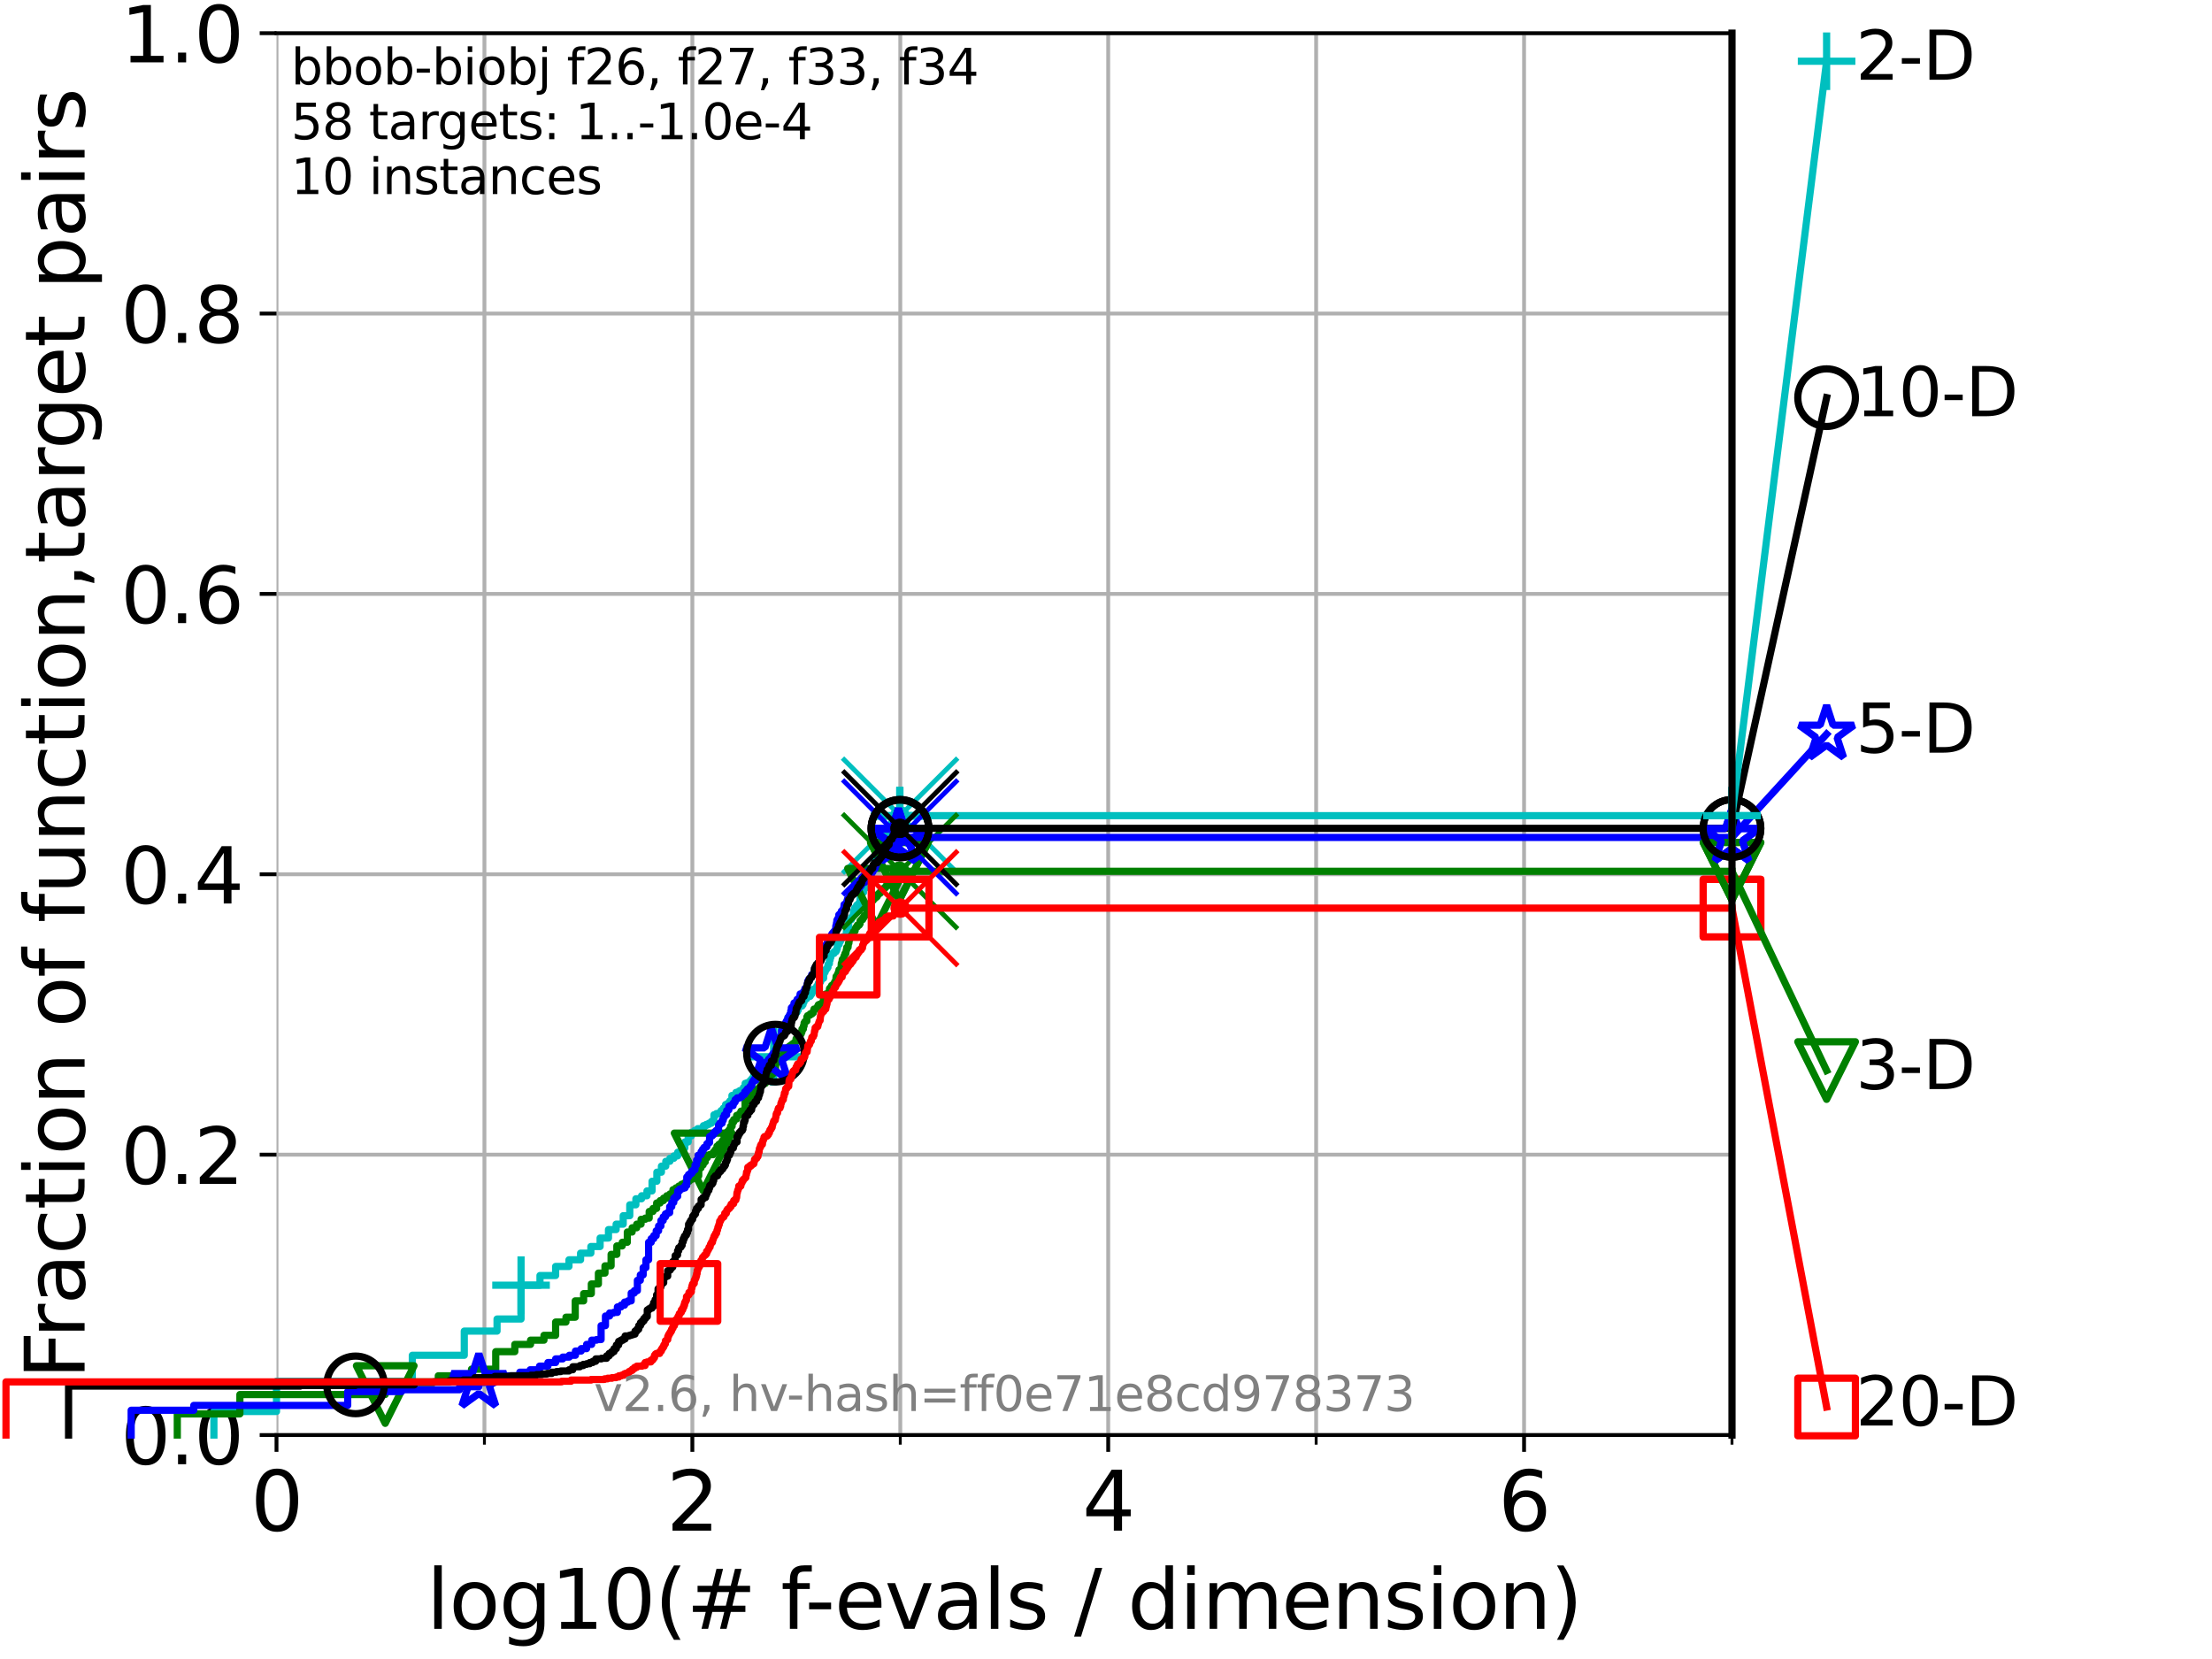 <?xml version="1.0" encoding="utf-8" standalone="no"?>
<!DOCTYPE svg PUBLIC "-//W3C//DTD SVG 1.1//EN"
  "http://www.w3.org/Graphics/SVG/1.1/DTD/svg11.dtd">
<svg xmlns:xlink="http://www.w3.org/1999/xlink" width="460.8pt" height="345.6pt" viewBox="0 0 460.8 345.6" xmlns="http://www.w3.org/2000/svg" version="1.1">
 <defs>
  <style type="text/css">*{stroke-linejoin: round; stroke-linecap: butt}</style>
 </defs>
 <g id="figure_1">
  <g id="patch_1">
   <path d="M 0 345.6 
L 460.8 345.6 
L 460.8 0 
L 0 0 
z
" style="fill: #ffffff"/>
  </g>
  <g id="axes_1">
   <g id="patch_2">
    <path d="M 57.6 298.944 
L 360.806 298.944 
L 360.806 6.912 
L 57.6 6.912 
z
" style="fill: #ffffff"/>
   </g>
   <g id="matplotlib.axis_1">
    <g id="xtick_1">
     <g id="line2d_1">
      <path d="M 57.6 298.944 
L 57.6 6.912 
" clip-path="url(#pc2dc32bea0)" style="fill: none; stroke: #b0b0b0; stroke-width: 0.8; stroke-linecap: square"/>
     </g>
     <g id="line2d_2">
      <defs>
       <path id="m852fdd19f4" d="M 0 0 
L 0 3.5 
" style="stroke: #000000; stroke-width: 0.8"/>
      </defs>
      <g>
       <use xlink:href="#m852fdd19f4" x="57.6" y="298.944" style="stroke: #000000; stroke-width: 0.8"/>
      </g>
     </g>
     <g id="text_1">
      <!-- 0 -->
      <g transform="translate(52.192 318.861) scale(0.17 -0.17)">
       <defs>
        <path id="DejaVuSans-30" d="M 2034 4250 
Q 1547 4250 1301 3770 
Q 1056 3291 1056 2328 
Q 1056 1369 1301 889 
Q 1547 409 2034 409 
Q 2525 409 2770 889 
Q 3016 1369 3016 2328 
Q 3016 3291 2770 3770 
Q 2525 4250 2034 4250 
z
M 2034 4750 
Q 2819 4750 3233 4129 
Q 3647 3509 3647 2328 
Q 3647 1150 3233 529 
Q 2819 -91 2034 -91 
Q 1250 -91 836 529 
Q 422 1150 422 2328 
Q 422 3509 836 4129 
Q 1250 4750 2034 4750 
z
" transform="scale(0.016)"/>
       </defs>
       <use xlink:href="#DejaVuSans-30"/>
      </g>
     </g>
    </g>
    <g id="xtick_2">
     <g id="line2d_3">
      <path d="M 144.23 298.944 
L 144.23 6.912 
" clip-path="url(#pc2dc32bea0)" style="fill: none; stroke: #b0b0b0; stroke-width: 0.8; stroke-linecap: square"/>
     </g>
     <g id="line2d_4">
      <g>
       <use xlink:href="#m852fdd19f4" x="144.23" y="298.944" style="stroke: #000000; stroke-width: 0.8"/>
      </g>
     </g>
     <g id="text_2">
      <!-- 2 -->
      <g transform="translate(138.822 318.861) scale(0.17 -0.17)">
       <defs>
        <path id="DejaVuSans-32" d="M 1228 531 
L 3431 531 
L 3431 0 
L 469 0 
L 469 531 
Q 828 903 1448 1529 
Q 2069 2156 2228 2338 
Q 2531 2678 2651 2914 
Q 2772 3150 2772 3378 
Q 2772 3750 2511 3984 
Q 2250 4219 1831 4219 
Q 1534 4219 1204 4116 
Q 875 4013 500 3803 
L 500 4441 
Q 881 4594 1212 4672 
Q 1544 4750 1819 4750 
Q 2544 4750 2975 4387 
Q 3406 4025 3406 3419 
Q 3406 3131 3298 2873 
Q 3191 2616 2906 2266 
Q 2828 2175 2409 1742 
Q 1991 1309 1228 531 
z
" transform="scale(0.016)"/>
       </defs>
       <use xlink:href="#DejaVuSans-32"/>
      </g>
     </g>
    </g>
    <g id="xtick_3">
     <g id="line2d_5">
      <path d="M 230.861 298.944 
L 230.861 6.912 
" clip-path="url(#pc2dc32bea0)" style="fill: none; stroke: #b0b0b0; stroke-width: 0.8; stroke-linecap: square"/>
     </g>
     <g id="line2d_6">
      <g>
       <use xlink:href="#m852fdd19f4" x="230.861" y="298.944" style="stroke: #000000; stroke-width: 0.8"/>
      </g>
     </g>
     <g id="text_3">
      <!-- 4 -->
      <g transform="translate(225.453 318.861) scale(0.17 -0.17)">
       <defs>
        <path id="DejaVuSans-34" d="M 2419 4116 
L 825 1625 
L 2419 1625 
L 2419 4116 
z
M 2253 4666 
L 3047 4666 
L 3047 1625 
L 3713 1625 
L 3713 1100 
L 3047 1100 
L 3047 0 
L 2419 0 
L 2419 1100 
L 313 1100 
L 313 1709 
L 2253 4666 
z
" transform="scale(0.016)"/>
       </defs>
       <use xlink:href="#DejaVuSans-34"/>
      </g>
     </g>
    </g>
    <g id="xtick_4">
     <g id="line2d_7">
      <path d="M 317.491 298.944 
L 317.491 6.912 
" clip-path="url(#pc2dc32bea0)" style="fill: none; stroke: #b0b0b0; stroke-width: 0.8; stroke-linecap: square"/>
     </g>
     <g id="line2d_8">
      <g>
       <use xlink:href="#m852fdd19f4" x="317.491" y="298.944" style="stroke: #000000; stroke-width: 0.8"/>
      </g>
     </g>
     <g id="text_4">
      <!-- 6 -->
      <g transform="translate(312.083 318.861) scale(0.17 -0.17)">
       <defs>
        <path id="DejaVuSans-36" d="M 2113 2584 
Q 1688 2584 1439 2293 
Q 1191 2003 1191 1497 
Q 1191 994 1439 701 
Q 1688 409 2113 409 
Q 2538 409 2786 701 
Q 3034 994 3034 1497 
Q 3034 2003 2786 2293 
Q 2538 2584 2113 2584 
z
M 3366 4563 
L 3366 3988 
Q 3128 4100 2886 4159 
Q 2644 4219 2406 4219 
Q 1781 4219 1451 3797 
Q 1122 3375 1075 2522 
Q 1259 2794 1537 2939 
Q 1816 3084 2150 3084 
Q 2853 3084 3261 2657 
Q 3669 2231 3669 1497 
Q 3669 778 3244 343 
Q 2819 -91 2113 -91 
Q 1303 -91 875 529 
Q 447 1150 447 2328 
Q 447 3434 972 4092 
Q 1497 4750 2381 4750 
Q 2619 4750 2861 4703 
Q 3103 4656 3366 4563 
z
" transform="scale(0.016)"/>
       </defs>
       <use xlink:href="#DejaVuSans-36"/>
      </g>
     </g>
    </g>
    <g id="xtick_5">
     <g id="line2d_9">
      <path d="M 100.915 298.944 
L 100.915 6.912 
" clip-path="url(#pc2dc32bea0)" style="fill: none; stroke: #b0b0b0; stroke-width: 0.8; stroke-linecap: square"/>
     </g>
     <g id="line2d_10">
      <defs>
       <path id="m64be20055c" d="M 0 0 
L 0 2 
" style="stroke: #000000; stroke-width: 0.6"/>
      </defs>
      <g>
       <use xlink:href="#m64be20055c" x="100.915" y="298.944" style="stroke: #000000; stroke-width: 0.6"/>
      </g>
     </g>
    </g>
    <g id="xtick_6">
     <g id="line2d_11">
      <path d="M 187.546 298.944 
L 187.546 6.912 
" clip-path="url(#pc2dc32bea0)" style="fill: none; stroke: #b0b0b0; stroke-width: 0.8; stroke-linecap: square"/>
     </g>
     <g id="line2d_12">
      <g>
       <use xlink:href="#m64be20055c" x="187.546" y="298.944" style="stroke: #000000; stroke-width: 0.6"/>
      </g>
     </g>
    </g>
    <g id="xtick_7">
     <g id="line2d_13">
      <path d="M 274.176 298.944 
L 274.176 6.912 
" clip-path="url(#pc2dc32bea0)" style="fill: none; stroke: #b0b0b0; stroke-width: 0.8; stroke-linecap: square"/>
     </g>
     <g id="line2d_14">
      <g>
       <use xlink:href="#m64be20055c" x="274.176" y="298.944" style="stroke: #000000; stroke-width: 0.6"/>
      </g>
     </g>
    </g>
    <g id="xtick_8">
     <g id="line2d_15">
      <path d="M 360.806 298.944 
L 360.806 6.912 
" clip-path="url(#pc2dc32bea0)" style="fill: none; stroke: #b0b0b0; stroke-width: 0.8; stroke-linecap: square"/>
     </g>
     <g id="line2d_16">
      <g>
       <use xlink:href="#m64be20055c" x="360.806" y="298.944" style="stroke: #000000; stroke-width: 0.6"/>
      </g>
     </g>
    </g>
    <g id="text_5">
     <!-- log10(# f-evals / dimension) -->
     <g transform="translate(88.823 339.314) scale(0.17 -0.17)">
      <defs>
       <path id="DejaVuSans-6c" d="M 603 4863 
L 1178 4863 
L 1178 0 
L 603 0 
L 603 4863 
z
" transform="scale(0.016)"/>
       <path id="DejaVuSans-6f" d="M 1959 3097 
Q 1497 3097 1228 2736 
Q 959 2375 959 1747 
Q 959 1119 1226 758 
Q 1494 397 1959 397 
Q 2419 397 2687 759 
Q 2956 1122 2956 1747 
Q 2956 2369 2687 2733 
Q 2419 3097 1959 3097 
z
M 1959 3584 
Q 2709 3584 3137 3096 
Q 3566 2609 3566 1747 
Q 3566 888 3137 398 
Q 2709 -91 1959 -91 
Q 1206 -91 779 398 
Q 353 888 353 1747 
Q 353 2609 779 3096 
Q 1206 3584 1959 3584 
z
" transform="scale(0.016)"/>
       <path id="DejaVuSans-67" d="M 2906 1791 
Q 2906 2416 2648 2759 
Q 2391 3103 1925 3103 
Q 1463 3103 1205 2759 
Q 947 2416 947 1791 
Q 947 1169 1205 825 
Q 1463 481 1925 481 
Q 2391 481 2648 825 
Q 2906 1169 2906 1791 
z
M 3481 434 
Q 3481 -459 3084 -895 
Q 2688 -1331 1869 -1331 
Q 1566 -1331 1297 -1286 
Q 1028 -1241 775 -1147 
L 775 -588 
Q 1028 -725 1275 -790 
Q 1522 -856 1778 -856 
Q 2344 -856 2625 -561 
Q 2906 -266 2906 331 
L 2906 616 
Q 2728 306 2450 153 
Q 2172 0 1784 0 
Q 1141 0 747 490 
Q 353 981 353 1791 
Q 353 2603 747 3093 
Q 1141 3584 1784 3584 
Q 2172 3584 2450 3431 
Q 2728 3278 2906 2969 
L 2906 3500 
L 3481 3500 
L 3481 434 
z
" transform="scale(0.016)"/>
       <path id="DejaVuSans-31" d="M 794 531 
L 1825 531 
L 1825 4091 
L 703 3866 
L 703 4441 
L 1819 4666 
L 2450 4666 
L 2450 531 
L 3481 531 
L 3481 0 
L 794 0 
L 794 531 
z
" transform="scale(0.016)"/>
       <path id="DejaVuSans-28" d="M 1984 4856 
Q 1566 4138 1362 3434 
Q 1159 2731 1159 2009 
Q 1159 1288 1364 580 
Q 1569 -128 1984 -844 
L 1484 -844 
Q 1016 -109 783 600 
Q 550 1309 550 2009 
Q 550 2706 781 3412 
Q 1013 4119 1484 4856 
L 1984 4856 
z
" transform="scale(0.016)"/>
       <path id="DejaVuSans-23" d="M 3272 2816 
L 2363 2816 
L 2100 1772 
L 3016 1772 
L 3272 2816 
z
M 2803 4594 
L 2478 3297 
L 3391 3297 
L 3719 4594 
L 4219 4594 
L 3897 3297 
L 4872 3297 
L 4872 2816 
L 3775 2816 
L 3519 1772 
L 4513 1772 
L 4513 1294 
L 3397 1294 
L 3072 0 
L 2572 0 
L 2894 1294 
L 1978 1294 
L 1656 0 
L 1153 0 
L 1478 1294 
L 494 1294 
L 494 1772 
L 1594 1772 
L 1856 2816 
L 850 2816 
L 850 3297 
L 1978 3297 
L 2297 4594 
L 2803 4594 
z
" transform="scale(0.016)"/>
       <path id="DejaVuSans-20" transform="scale(0.016)"/>
       <path id="DejaVuSans-66" d="M 2375 4863 
L 2375 4384 
L 1825 4384 
Q 1516 4384 1395 4259 
Q 1275 4134 1275 3809 
L 1275 3500 
L 2222 3500 
L 2222 3053 
L 1275 3053 
L 1275 0 
L 697 0 
L 697 3053 
L 147 3053 
L 147 3500 
L 697 3500 
L 697 3744 
Q 697 4328 969 4595 
Q 1241 4863 1831 4863 
L 2375 4863 
z
" transform="scale(0.016)"/>
       <path id="DejaVuSans-2d" d="M 313 2009 
L 1997 2009 
L 1997 1497 
L 313 1497 
L 313 2009 
z
" transform="scale(0.016)"/>
       <path id="DejaVuSans-65" d="M 3597 1894 
L 3597 1613 
L 953 1613 
Q 991 1019 1311 708 
Q 1631 397 2203 397 
Q 2534 397 2845 478 
Q 3156 559 3463 722 
L 3463 178 
Q 3153 47 2828 -22 
Q 2503 -91 2169 -91 
Q 1331 -91 842 396 
Q 353 884 353 1716 
Q 353 2575 817 3079 
Q 1281 3584 2069 3584 
Q 2775 3584 3186 3129 
Q 3597 2675 3597 1894 
z
M 3022 2063 
Q 3016 2534 2758 2815 
Q 2500 3097 2075 3097 
Q 1594 3097 1305 2825 
Q 1016 2553 972 2059 
L 3022 2063 
z
" transform="scale(0.016)"/>
       <path id="DejaVuSans-76" d="M 191 3500 
L 800 3500 
L 1894 563 
L 2988 3500 
L 3597 3500 
L 2284 0 
L 1503 0 
L 191 3500 
z
" transform="scale(0.016)"/>
       <path id="DejaVuSans-61" d="M 2194 1759 
Q 1497 1759 1228 1600 
Q 959 1441 959 1056 
Q 959 750 1161 570 
Q 1363 391 1709 391 
Q 2188 391 2477 730 
Q 2766 1069 2766 1631 
L 2766 1759 
L 2194 1759 
z
M 3341 1997 
L 3341 0 
L 2766 0 
L 2766 531 
Q 2569 213 2275 61 
Q 1981 -91 1556 -91 
Q 1019 -91 701 211 
Q 384 513 384 1019 
Q 384 1609 779 1909 
Q 1175 2209 1959 2209 
L 2766 2209 
L 2766 2266 
Q 2766 2663 2505 2880 
Q 2244 3097 1772 3097 
Q 1472 3097 1187 3025 
Q 903 2953 641 2809 
L 641 3341 
Q 956 3463 1253 3523 
Q 1550 3584 1831 3584 
Q 2591 3584 2966 3190 
Q 3341 2797 3341 1997 
z
" transform="scale(0.016)"/>
       <path id="DejaVuSans-73" d="M 2834 3397 
L 2834 2853 
Q 2591 2978 2328 3040 
Q 2066 3103 1784 3103 
Q 1356 3103 1142 2972 
Q 928 2841 928 2578 
Q 928 2378 1081 2264 
Q 1234 2150 1697 2047 
L 1894 2003 
Q 2506 1872 2764 1633 
Q 3022 1394 3022 966 
Q 3022 478 2636 193 
Q 2250 -91 1575 -91 
Q 1294 -91 989 -36 
Q 684 19 347 128 
L 347 722 
Q 666 556 975 473 
Q 1284 391 1588 391 
Q 1994 391 2212 530 
Q 2431 669 2431 922 
Q 2431 1156 2273 1281 
Q 2116 1406 1581 1522 
L 1381 1569 
Q 847 1681 609 1914 
Q 372 2147 372 2553 
Q 372 3047 722 3315 
Q 1072 3584 1716 3584 
Q 2034 3584 2315 3537 
Q 2597 3491 2834 3397 
z
" transform="scale(0.016)"/>
       <path id="DejaVuSans-2f" d="M 1625 4666 
L 2156 4666 
L 531 -594 
L 0 -594 
L 1625 4666 
z
" transform="scale(0.016)"/>
       <path id="DejaVuSans-64" d="M 2906 2969 
L 2906 4863 
L 3481 4863 
L 3481 0 
L 2906 0 
L 2906 525 
Q 2725 213 2448 61 
Q 2172 -91 1784 -91 
Q 1150 -91 751 415 
Q 353 922 353 1747 
Q 353 2572 751 3078 
Q 1150 3584 1784 3584 
Q 2172 3584 2448 3432 
Q 2725 3281 2906 2969 
z
M 947 1747 
Q 947 1113 1208 752 
Q 1469 391 1925 391 
Q 2381 391 2643 752 
Q 2906 1113 2906 1747 
Q 2906 2381 2643 2742 
Q 2381 3103 1925 3103 
Q 1469 3103 1208 2742 
Q 947 2381 947 1747 
z
" transform="scale(0.016)"/>
       <path id="DejaVuSans-69" d="M 603 3500 
L 1178 3500 
L 1178 0 
L 603 0 
L 603 3500 
z
M 603 4863 
L 1178 4863 
L 1178 4134 
L 603 4134 
L 603 4863 
z
" transform="scale(0.016)"/>
       <path id="DejaVuSans-6d" d="M 3328 2828 
Q 3544 3216 3844 3400 
Q 4144 3584 4550 3584 
Q 5097 3584 5394 3201 
Q 5691 2819 5691 2113 
L 5691 0 
L 5113 0 
L 5113 2094 
Q 5113 2597 4934 2840 
Q 4756 3084 4391 3084 
Q 3944 3084 3684 2787 
Q 3425 2491 3425 1978 
L 3425 0 
L 2847 0 
L 2847 2094 
Q 2847 2600 2669 2842 
Q 2491 3084 2119 3084 
Q 1678 3084 1418 2786 
Q 1159 2488 1159 1978 
L 1159 0 
L 581 0 
L 581 3500 
L 1159 3500 
L 1159 2956 
Q 1356 3278 1631 3431 
Q 1906 3584 2284 3584 
Q 2666 3584 2933 3390 
Q 3200 3197 3328 2828 
z
" transform="scale(0.016)"/>
       <path id="DejaVuSans-6e" d="M 3513 2113 
L 3513 0 
L 2938 0 
L 2938 2094 
Q 2938 2591 2744 2837 
Q 2550 3084 2163 3084 
Q 1697 3084 1428 2787 
Q 1159 2491 1159 1978 
L 1159 0 
L 581 0 
L 581 3500 
L 1159 3500 
L 1159 2956 
Q 1366 3272 1645 3428 
Q 1925 3584 2291 3584 
Q 2894 3584 3203 3211 
Q 3513 2838 3513 2113 
z
" transform="scale(0.016)"/>
       <path id="DejaVuSans-29" d="M 513 4856 
L 1013 4856 
Q 1481 4119 1714 3412 
Q 1947 2706 1947 2009 
Q 1947 1309 1714 600 
Q 1481 -109 1013 -844 
L 513 -844 
Q 928 -128 1133 580 
Q 1338 1288 1338 2009 
Q 1338 2731 1133 3434 
Q 928 4138 513 4856 
z
" transform="scale(0.016)"/>
      </defs>
      <use xlink:href="#DejaVuSans-6c"/>
      <use xlink:href="#DejaVuSans-6f" x="27.783"/>
      <use xlink:href="#DejaVuSans-67" x="88.965"/>
      <use xlink:href="#DejaVuSans-31" x="152.441"/>
      <use xlink:href="#DejaVuSans-30" x="216.064"/>
      <use xlink:href="#DejaVuSans-28" x="279.688"/>
      <use xlink:href="#DejaVuSans-23" x="318.701"/>
      <use xlink:href="#DejaVuSans-20" x="402.49"/>
      <use xlink:href="#DejaVuSans-66" x="434.277"/>
      <use xlink:href="#DejaVuSans-2d" x="463.982"/>
      <use xlink:href="#DejaVuSans-65" x="500.066"/>
      <use xlink:href="#DejaVuSans-76" x="561.59"/>
      <use xlink:href="#DejaVuSans-61" x="620.77"/>
      <use xlink:href="#DejaVuSans-6c" x="682.049"/>
      <use xlink:href="#DejaVuSans-73" x="709.832"/>
      <use xlink:href="#DejaVuSans-20" x="761.932"/>
      <use xlink:href="#DejaVuSans-2f" x="793.719"/>
      <use xlink:href="#DejaVuSans-20" x="827.41"/>
      <use xlink:href="#DejaVuSans-64" x="859.197"/>
      <use xlink:href="#DejaVuSans-69" x="922.674"/>
      <use xlink:href="#DejaVuSans-6d" x="950.457"/>
      <use xlink:href="#DejaVuSans-65" x="1047.869"/>
      <use xlink:href="#DejaVuSans-6e" x="1109.393"/>
      <use xlink:href="#DejaVuSans-73" x="1172.771"/>
      <use xlink:href="#DejaVuSans-69" x="1224.871"/>
      <use xlink:href="#DejaVuSans-6f" x="1252.654"/>
      <use xlink:href="#DejaVuSans-6e" x="1313.836"/>
      <use xlink:href="#DejaVuSans-29" x="1377.215"/>
     </g>
    </g>
   </g>
   <g id="matplotlib.axis_2">
    <g id="ytick_1">
     <g id="line2d_17">
      <path d="M 57.6 298.944 
L 360.806 298.944 
" clip-path="url(#pc2dc32bea0)" style="fill: none; stroke: #b0b0b0; stroke-width: 0.8; stroke-linecap: square"/>
     </g>
     <g id="line2d_18">
      <defs>
       <path id="md9260e3ec8" d="M 0 0 
L -3.5 0 
" style="stroke: #000000; stroke-width: 0.8"/>
      </defs>
      <g>
       <use xlink:href="#md9260e3ec8" x="57.6" y="298.944" style="stroke: #000000; stroke-width: 0.8"/>
      </g>
     </g>
     <g id="text_6">
      <!-- 0.0 -->
      <g transform="translate(25.155 305.023) scale(0.16 -0.16)">
       <defs>
        <path id="DejaVuSans-2e" d="M 684 794 
L 1344 794 
L 1344 0 
L 684 0 
L 684 794 
z
" transform="scale(0.016)"/>
       </defs>
       <use xlink:href="#DejaVuSans-30"/>
       <use xlink:href="#DejaVuSans-2e" x="63.623"/>
       <use xlink:href="#DejaVuSans-30" x="95.41"/>
      </g>
     </g>
    </g>
    <g id="ytick_2">
     <g id="line2d_19">
      <path d="M 57.6 240.538 
L 360.806 240.538 
" clip-path="url(#pc2dc32bea0)" style="fill: none; stroke: #b0b0b0; stroke-width: 0.8; stroke-linecap: square"/>
     </g>
     <g id="line2d_20">
      <g>
       <use xlink:href="#md9260e3ec8" x="57.6" y="240.538" style="stroke: #000000; stroke-width: 0.8"/>
      </g>
     </g>
     <g id="text_7">
      <!-- 0.2 -->
      <g transform="translate(25.155 246.616) scale(0.16 -0.16)">
       <use xlink:href="#DejaVuSans-30"/>
       <use xlink:href="#DejaVuSans-2e" x="63.623"/>
       <use xlink:href="#DejaVuSans-32" x="95.41"/>
      </g>
     </g>
    </g>
    <g id="ytick_3">
     <g id="line2d_21">
      <path d="M 57.6 182.131 
L 360.806 182.131 
" clip-path="url(#pc2dc32bea0)" style="fill: none; stroke: #b0b0b0; stroke-width: 0.8; stroke-linecap: square"/>
     </g>
     <g id="line2d_22">
      <g>
       <use xlink:href="#md9260e3ec8" x="57.6" y="182.131" style="stroke: #000000; stroke-width: 0.8"/>
      </g>
     </g>
     <g id="text_8">
      <!-- 0.4 -->
      <g transform="translate(25.155 188.21) scale(0.16 -0.16)">
       <use xlink:href="#DejaVuSans-30"/>
       <use xlink:href="#DejaVuSans-2e" x="63.623"/>
       <use xlink:href="#DejaVuSans-34" x="95.41"/>
      </g>
     </g>
    </g>
    <g id="ytick_4">
     <g id="line2d_23">
      <path d="M 57.6 123.725 
L 360.806 123.725 
" clip-path="url(#pc2dc32bea0)" style="fill: none; stroke: #b0b0b0; stroke-width: 0.8; stroke-linecap: square"/>
     </g>
     <g id="line2d_24">
      <g>
       <use xlink:href="#md9260e3ec8" x="57.6" y="123.725" style="stroke: #000000; stroke-width: 0.8"/>
      </g>
     </g>
     <g id="text_9">
      <!-- 0.6 -->
      <g transform="translate(25.155 129.804) scale(0.16 -0.16)">
       <use xlink:href="#DejaVuSans-30"/>
       <use xlink:href="#DejaVuSans-2e" x="63.623"/>
       <use xlink:href="#DejaVuSans-36" x="95.41"/>
      </g>
     </g>
    </g>
    <g id="ytick_5">
     <g id="line2d_25">
      <path d="M 57.6 65.318 
L 360.806 65.318 
" clip-path="url(#pc2dc32bea0)" style="fill: none; stroke: #b0b0b0; stroke-width: 0.8; stroke-linecap: square"/>
     </g>
     <g id="line2d_26">
      <g>
       <use xlink:href="#md9260e3ec8" x="57.6" y="65.318" style="stroke: #000000; stroke-width: 0.8"/>
      </g>
     </g>
     <g id="text_10">
      <!-- 0.8 -->
      <g transform="translate(25.155 71.397) scale(0.16 -0.16)">
       <defs>
        <path id="DejaVuSans-38" d="M 2034 2216 
Q 1584 2216 1326 1975 
Q 1069 1734 1069 1313 
Q 1069 891 1326 650 
Q 1584 409 2034 409 
Q 2484 409 2743 651 
Q 3003 894 3003 1313 
Q 3003 1734 2745 1975 
Q 2488 2216 2034 2216 
z
M 1403 2484 
Q 997 2584 770 2862 
Q 544 3141 544 3541 
Q 544 4100 942 4425 
Q 1341 4750 2034 4750 
Q 2731 4750 3128 4425 
Q 3525 4100 3525 3541 
Q 3525 3141 3298 2862 
Q 3072 2584 2669 2484 
Q 3125 2378 3379 2068 
Q 3634 1759 3634 1313 
Q 3634 634 3220 271 
Q 2806 -91 2034 -91 
Q 1263 -91 848 271 
Q 434 634 434 1313 
Q 434 1759 690 2068 
Q 947 2378 1403 2484 
z
M 1172 3481 
Q 1172 3119 1398 2916 
Q 1625 2713 2034 2713 
Q 2441 2713 2670 2916 
Q 2900 3119 2900 3481 
Q 2900 3844 2670 4047 
Q 2441 4250 2034 4250 
Q 1625 4250 1398 4047 
Q 1172 3844 1172 3481 
z
" transform="scale(0.016)"/>
       </defs>
       <use xlink:href="#DejaVuSans-30"/>
       <use xlink:href="#DejaVuSans-2e" x="63.623"/>
       <use xlink:href="#DejaVuSans-38" x="95.41"/>
      </g>
     </g>
    </g>
    <g id="ytick_6">
     <g id="line2d_27">
      <path d="M 57.6 6.912 
L 360.806 6.912 
" clip-path="url(#pc2dc32bea0)" style="fill: none; stroke: #b0b0b0; stroke-width: 0.8; stroke-linecap: square"/>
     </g>
     <g id="line2d_28">
      <g>
       <use xlink:href="#md9260e3ec8" x="57.6" y="6.912" style="stroke: #000000; stroke-width: 0.8"/>
      </g>
     </g>
     <g id="text_11">
      <!-- 1.0 -->
      <g transform="translate(25.155 12.991) scale(0.16 -0.16)">
       <use xlink:href="#DejaVuSans-31"/>
       <use xlink:href="#DejaVuSans-2e" x="63.623"/>
       <use xlink:href="#DejaVuSans-30" x="95.41"/>
      </g>
     </g>
    </g>
    <g id="text_12">
     <!-- Fraction of function,target pairs -->
     <g transform="translate(17.62 287.313) rotate(-90) scale(0.17 -0.17)">
      <defs>
       <path id="DejaVuSans-46" d="M 628 4666 
L 3309 4666 
L 3309 4134 
L 1259 4134 
L 1259 2759 
L 3109 2759 
L 3109 2228 
L 1259 2228 
L 1259 0 
L 628 0 
L 628 4666 
z
" transform="scale(0.016)"/>
       <path id="DejaVuSans-72" d="M 2631 2963 
Q 2534 3019 2420 3045 
Q 2306 3072 2169 3072 
Q 1681 3072 1420 2755 
Q 1159 2438 1159 1844 
L 1159 0 
L 581 0 
L 581 3500 
L 1159 3500 
L 1159 2956 
Q 1341 3275 1631 3429 
Q 1922 3584 2338 3584 
Q 2397 3584 2469 3576 
Q 2541 3569 2628 3553 
L 2631 2963 
z
" transform="scale(0.016)"/>
       <path id="DejaVuSans-63" d="M 3122 3366 
L 3122 2828 
Q 2878 2963 2633 3030 
Q 2388 3097 2138 3097 
Q 1578 3097 1268 2742 
Q 959 2388 959 1747 
Q 959 1106 1268 751 
Q 1578 397 2138 397 
Q 2388 397 2633 464 
Q 2878 531 3122 666 
L 3122 134 
Q 2881 22 2623 -34 
Q 2366 -91 2075 -91 
Q 1284 -91 818 406 
Q 353 903 353 1747 
Q 353 2603 823 3093 
Q 1294 3584 2113 3584 
Q 2378 3584 2631 3529 
Q 2884 3475 3122 3366 
z
" transform="scale(0.016)"/>
       <path id="DejaVuSans-74" d="M 1172 4494 
L 1172 3500 
L 2356 3500 
L 2356 3053 
L 1172 3053 
L 1172 1153 
Q 1172 725 1289 603 
Q 1406 481 1766 481 
L 2356 481 
L 2356 0 
L 1766 0 
Q 1100 0 847 248 
Q 594 497 594 1153 
L 594 3053 
L 172 3053 
L 172 3500 
L 594 3500 
L 594 4494 
L 1172 4494 
z
" transform="scale(0.016)"/>
       <path id="DejaVuSans-75" d="M 544 1381 
L 544 3500 
L 1119 3500 
L 1119 1403 
Q 1119 906 1312 657 
Q 1506 409 1894 409 
Q 2359 409 2629 706 
Q 2900 1003 2900 1516 
L 2900 3500 
L 3475 3500 
L 3475 0 
L 2900 0 
L 2900 538 
Q 2691 219 2414 64 
Q 2138 -91 1772 -91 
Q 1169 -91 856 284 
Q 544 659 544 1381 
z
M 1991 3584 
L 1991 3584 
z
" transform="scale(0.016)"/>
       <path id="DejaVuSans-2c" d="M 750 794 
L 1409 794 
L 1409 256 
L 897 -744 
L 494 -744 
L 750 256 
L 750 794 
z
" transform="scale(0.016)"/>
       <path id="DejaVuSans-70" d="M 1159 525 
L 1159 -1331 
L 581 -1331 
L 581 3500 
L 1159 3500 
L 1159 2969 
Q 1341 3281 1617 3432 
Q 1894 3584 2278 3584 
Q 2916 3584 3314 3078 
Q 3713 2572 3713 1747 
Q 3713 922 3314 415 
Q 2916 -91 2278 -91 
Q 1894 -91 1617 61 
Q 1341 213 1159 525 
z
M 3116 1747 
Q 3116 2381 2855 2742 
Q 2594 3103 2138 3103 
Q 1681 3103 1420 2742 
Q 1159 2381 1159 1747 
Q 1159 1113 1420 752 
Q 1681 391 2138 391 
Q 2594 391 2855 752 
Q 3116 1113 3116 1747 
z
" transform="scale(0.016)"/>
      </defs>
      <use xlink:href="#DejaVuSans-46"/>
      <use xlink:href="#DejaVuSans-72" x="50.27"/>
      <use xlink:href="#DejaVuSans-61" x="91.383"/>
      <use xlink:href="#DejaVuSans-63" x="152.662"/>
      <use xlink:href="#DejaVuSans-74" x="207.643"/>
      <use xlink:href="#DejaVuSans-69" x="246.852"/>
      <use xlink:href="#DejaVuSans-6f" x="274.635"/>
      <use xlink:href="#DejaVuSans-6e" x="335.816"/>
      <use xlink:href="#DejaVuSans-20" x="399.195"/>
      <use xlink:href="#DejaVuSans-6f" x="430.982"/>
      <use xlink:href="#DejaVuSans-66" x="492.164"/>
      <use xlink:href="#DejaVuSans-20" x="527.369"/>
      <use xlink:href="#DejaVuSans-66" x="559.156"/>
      <use xlink:href="#DejaVuSans-75" x="594.361"/>
      <use xlink:href="#DejaVuSans-6e" x="657.74"/>
      <use xlink:href="#DejaVuSans-63" x="721.119"/>
      <use xlink:href="#DejaVuSans-74" x="776.1"/>
      <use xlink:href="#DejaVuSans-69" x="815.309"/>
      <use xlink:href="#DejaVuSans-6f" x="843.092"/>
      <use xlink:href="#DejaVuSans-6e" x="904.273"/>
      <use xlink:href="#DejaVuSans-2c" x="967.652"/>
      <use xlink:href="#DejaVuSans-74" x="999.439"/>
      <use xlink:href="#DejaVuSans-61" x="1038.648"/>
      <use xlink:href="#DejaVuSans-72" x="1099.928"/>
      <use xlink:href="#DejaVuSans-67" x="1139.291"/>
      <use xlink:href="#DejaVuSans-65" x="1202.768"/>
      <use xlink:href="#DejaVuSans-74" x="1264.291"/>
      <use xlink:href="#DejaVuSans-20" x="1303.5"/>
      <use xlink:href="#DejaVuSans-70" x="1335.287"/>
      <use xlink:href="#DejaVuSans-61" x="1398.764"/>
      <use xlink:href="#DejaVuSans-69" x="1460.043"/>
      <use xlink:href="#DejaVuSans-72" x="1487.826"/>
      <use xlink:href="#DejaVuSans-73" x="1528.939"/>
     </g>
    </g>
   </g>
   <g id="line2d_29">
    <defs>
     <path id="m060b13592e" d="M 0 1.5 
C 0.398 1.5 0.779 1.342 1.061 1.061 
C 1.342 0.779 1.5 0.398 1.5 0 
C 1.5 -0.398 1.342 -0.779 1.061 -1.061 
C 0.779 -1.342 0.398 -1.5 0 -1.5 
C -0.398 -1.5 -0.779 -1.342 -1.061 -1.061 
C -1.342 -0.779 -1.5 -0.398 -1.5 0 
C -1.5 0.398 -1.342 0.779 -1.061 1.061 
C -0.779 1.342 -0.398 1.5 0 1.5 
z
" style="stroke: #00bfbf"/>
    </defs>
    <g>
     <use xlink:href="#m060b13592e" x="187.451" y="169.921" style="fill: #00bfbf; stroke: #00bfbf"/>
     <use xlink:href="#m060b13592e" x="187.451" y="169.921" style="fill: #00bfbf; stroke: #00bfbf"/>
    </g>
   </g>
   <g id="line2d_30">
    <path d="M 44.561 298.944 
L 44.561 294.035 
L 57.6 294.035 
L 57.6 287.741 
L 85.894 287.741 
L 85.894 282.328 
L 96.718 282.328 
L 96.718 277.293 
L 103.544 277.293 
L 103.544 274.776 
L 108.543 274.776 
L 108.543 267.727 
L 112.488 267.727 
L 112.488 265.713 
L 115.747 265.713 
L 115.747 263.825 
L 118.525 263.825 
L 118.525 262.44 
L 120.944 262.44 
L 120.944 261.055 
L 123.088 261.055 
L 123.088 259.671 
L 125.012 259.671 
L 125.012 257.908 
L 126.757 257.908 
L 126.757 256.146 
L 128.354 256.146 
L 128.354 255.013 
L 129.826 255.013 
L 129.826 253.251 
L 131.191 253.251 
L 131.191 250.985 
L 132.464 250.985 
L 132.464 249.727 
L 133.656 249.727 
L 133.656 249.097 
L 134.777 249.097 
L 134.777 248.09 
L 135.835 248.09 
L 135.835 246.076 
L 136.837 246.076 
L 136.837 244.188 
L 137.788 244.188 
L 137.788 242.929 
L 138.693 242.929 
L 138.693 241.922 
L 139.556 241.922 
L 139.556 241.293 
L 140.382 241.293 
L 140.382 240.789 
L 141.173 240.789 
L 141.173 240.034 
L 141.932 240.034 
L 141.932 239.153 
L 142.662 239.153 
L 142.662 237.894 
L 143.364 237.894 
L 143.364 236.635 
L 144.041 236.635 
L 144.041 235.88 
L 144.695 235.88 
L 144.695 235.503 
L 145.327 235.503 
L 145.327 235.125 
L 146.53 235.125 
L 146.53 234.496 
L 147.103 234.496 
L 147.103 234.244 
L 147.66 234.244 
L 147.66 233.992 
L 148.201 233.992 
L 148.201 233.614 
L 148.727 233.614 
L 148.727 232.23 
L 149.238 232.23 
L 149.238 231.978 
L 149.736 231.978 
L 149.736 231.852 
L 150.221 231.852 
L 150.221 231.349 
L 150.694 231.349 
L 150.694 230.845 
L 151.155 230.845 
L 151.155 230.09 
L 151.605 230.09 
L 151.605 229.838 
L 152.045 229.838 
L 152.045 229.335 
L 152.475 229.335 
L 152.475 228.202 
L 153.306 228.202 
L 153.306 227.572 
L 153.708 227.572 
L 153.708 227.447 
L 154.101 227.447 
L 154.101 227.195 
L 154.865 227.195 
L 154.865 226.565 
L 155.235 226.565 
L 155.235 225.684 
L 155.599 225.684 
L 155.599 225.558 
L 156.305 225.558 
L 156.305 225.055 
L 156.648 225.055 
L 156.648 224.677 
L 156.985 224.677 
L 156.985 224.048 
L 157.642 224.048 
L 157.642 223.418 
L 157.962 223.418 
L 157.962 223.293 
L 158.277 223.293 
L 158.277 223.041 
L 158.891 223.041 
L 158.891 222.915 
L 159.19 222.915 
L 159.19 221.908 
L 159.485 221.908 
L 159.485 221.782 
L 159.776 221.782 
L 159.776 221.656 
L 160.343 221.656 
L 160.343 221.53 
L 160.621 221.53 
L 160.621 220.775 
L 160.894 220.775 
L 160.894 220.397 
L 161.164 220.397 
L 161.164 220.146 
L 161.95 220.146 
L 161.95 219.139 
L 162.205 219.139 
L 162.205 216.118 
L 162.457 216.118 
L 162.457 215.866 
L 162.705 215.866 
L 162.705 214.481 
L 162.95 214.481 
L 162.95 214.104 
L 163.192 214.104 
L 163.192 213.852 
L 163.666 213.852 
L 163.666 213.223 
L 163.899 213.223 
L 163.899 212.719 
L 164.129 212.719 
L 164.129 211.964 
L 164.581 211.964 
L 164.581 211.712 
L 165.239 211.712 
L 165.239 211.46 
L 165.453 211.46 
L 165.453 211.209 
L 165.665 211.209 
L 165.665 211.083 
L 165.874 211.083 
L 165.874 210.831 
L 166.082 210.831 
L 166.082 210.453 
L 166.287 210.453 
L 166.287 209.698 
L 166.69 209.698 
L 166.69 209.572 
L 167.085 209.572 
L 167.085 209.32 
L 167.279 209.32 
L 167.279 208.817 
L 167.472 208.817 
L 167.472 208.188 
L 167.85 208.188 
L 167.85 208.062 
L 168.037 208.062 
L 168.037 207.558 
L 168.766 207.558 
L 168.766 207.306 
L 168.944 207.306 
L 168.944 207.055 
L 169.12 207.055 
L 169.12 206.677 
L 169.294 206.677 
L 169.294 206.299 
L 169.467 206.299 
L 169.467 206.048 
L 169.808 206.048 
L 169.808 205.922 
L 169.977 205.922 
L 169.977 205.796 
L 170.143 205.796 
L 170.143 205.418 
L 170.473 205.418 
L 170.473 204.789 
L 170.635 204.789 
L 170.635 204.537 
L 170.956 204.537 
L 170.956 204.159 
L 171.114 204.159 
L 171.114 203.782 
L 171.582 203.782 
L 171.582 202.775 
L 171.735 202.775 
L 171.735 202.523 
L 171.887 202.523 
L 171.887 202.145 
L 172.037 202.145 
L 172.037 201.894 
L 172.187 201.894 
L 172.187 201.768 
L 172.335 201.768 
L 172.335 201.516 
L 172.483 201.516 
L 172.483 200.887 
L 172.629 200.887 
L 172.629 200.761 
L 172.774 200.761 
L 172.774 200.006 
L 172.917 200.006 
L 172.917 199.502 
L 173.06 199.502 
L 173.06 198.999 
L 173.202 198.999 
L 173.202 198.747 
L 173.342 198.747 
L 173.342 198.621 
L 173.758 198.621 
L 173.758 198.243 
L 174.165 198.243 
L 174.165 197.992 
L 174.298 197.992 
L 174.298 197.614 
L 174.431 197.614 
L 174.431 196.733 
L 174.824 196.733 
L 174.824 196.103 
L 175.081 196.103 
L 175.081 195.726 
L 175.208 195.726 
L 175.208 195.6 
L 175.334 195.6 
L 175.334 195.474 
L 175.46 195.474 
L 175.46 195.222 
L 175.709 195.222 
L 175.709 195.096 
L 176.196 195.096 
L 176.196 194.719 
L 176.316 194.719 
L 176.316 193.964 
L 176.436 193.964 
L 176.436 193.838 
L 176.554 193.838 
L 176.554 193.46 
L 176.672 193.46 
L 176.672 193.334 
L 176.789 193.334 
L 176.789 191.698 
L 177.136 191.698 
L 177.136 191.572 
L 177.363 191.572 
L 177.363 191.068 
L 177.588 191.068 
L 177.588 190.817 
L 177.7 190.817 
L 177.81 189.81 
L 177.92 189.81 
L 178.03 189.18 
L 178.139 189.18 
L 178.139 189.054 
L 178.462 189.054 
L 178.462 188.551 
L 178.884 188.551 
L 178.884 188.173 
L 179.091 188.173 
L 179.194 187.04 
L 179.398 187.04 
L 179.398 186.033 
L 179.6 186.033 
L 179.6 185.907 
L 179.899 185.907 
L 179.899 185.026 
L 180.291 185.026 
L 180.291 184.649 
L 180.483 184.649 
L 180.483 184.523 
L 180.674 184.523 
L 180.769 182.635 
L 181.05 182.635 
L 181.143 182.257 
L 181.235 182.257 
L 181.327 181.124 
L 181.418 181.124 
L 181.418 180.998 
L 181.6 180.998 
L 181.6 180.872 
L 181.957 180.872 
L 182.046 180.243 
L 182.134 180.243 
L 182.221 179.362 
L 182.309 179.362 
L 182.309 178.733 
L 182.568 178.733 
L 182.568 178.355 
L 182.739 178.355 
L 182.739 178.103 
L 182.908 178.103 
L 182.908 177.474 
L 183.159 177.474 
L 183.159 177.222 
L 183.324 177.222 
L 183.407 175.712 
L 183.57 175.712 
L 183.57 175.586 
L 183.812 175.586 
L 183.812 175.208 
L 183.972 175.208 
L 184.052 174.83 
L 184.288 174.83 
L 184.366 174.201 
L 184.444 174.201 
L 184.522 173.949 
L 184.904 173.949 
L 184.904 173.446 
L 185.055 173.446 
L 185.13 173.194 
L 185.205 173.194 
L 185.205 172.691 
L 185.427 172.691 
L 185.501 171.809 
L 185.72 171.809 
L 185.792 171.18 
L 186.15 171.18 
L 186.15 171.054 
L 186.362 171.054 
L 186.362 170.928 
L 186.571 170.928 
L 186.64 170.676 
L 186.778 170.676 
L 186.778 170.551 
L 187.118 170.551 
L 187.118 170.299 
L 187.385 170.299 
L 187.451 169.921 
L 360.806 169.921 
L 360.806 169.921 
" style="fill: none; stroke: #00bfbf; stroke-width: 1.5; stroke-linecap: square"/>
   </g>
   <g id="line2d_31">
    <defs>
     <path id="m93eadbb02b" d="M -6 0 
L 6 0 
M 0 6 
L 0 -6 
" style="stroke: #00bfbf; stroke-width: 1.5"/>
    </defs>
    <g>
     <use xlink:href="#m93eadbb02b" x="108.543" y="267.727" style="fill-opacity: 0; stroke: #00bfbf; stroke-width: 1.5"/>
     <use xlink:href="#m93eadbb02b" x="161.164" y="220.146" style="fill-opacity: 0; stroke: #00bfbf; stroke-width: 1.5"/>
     <use xlink:href="#m93eadbb02b" x="187.451" y="170.047" style="fill-opacity: 0; stroke: #00bfbf; stroke-width: 1.5"/>
     <use xlink:href="#m93eadbb02b" x="187.451" y="169.921" style="fill-opacity: 0; stroke: #00bfbf; stroke-width: 1.5"/>
     <use xlink:href="#m93eadbb02b" x="187.451" y="169.921" style="fill-opacity: 0; stroke: #00bfbf; stroke-width: 1.5"/>
     <use xlink:href="#m93eadbb02b" x="360.806" y="169.921" style="fill-opacity: 0; stroke: #00bfbf; stroke-width: 1.5"/>
    </g>
   </g>
   <g id="line2d_32">
    <path style="fill: none; stroke: #00bfbf; stroke-width: 1.5; stroke-linecap: square"/>
    <g/>
   </g>
   <g id="line2d_33">
    <path d="M 187.508 169.921 
" clip-path="url(#pc2dc32bea0)" style="fill: none; stroke: #00bfbf; stroke-width: 1.5; stroke-linecap: square"/>
    <defs>
     <path id="m2672ece6a8" d="M -12 12 
L 12 -12 
M -12 -12 
L 12 12 
" style="stroke: #00bfbf"/>
    </defs>
    <g clip-path="url(#pc2dc32bea0)">
     <use xlink:href="#m2672ece6a8" x="187.508" y="169.921" style="fill: #00bfbf; stroke: #00bfbf"/>
    </g>
   </g>
   <g id="line2d_34">
    <defs>
     <path id="m0c91a5f0ed" d="M 0 1.5 
C 0.398 1.5 0.779 1.342 1.061 1.061 
C 1.342 0.779 1.5 0.398 1.5 0 
C 1.5 -0.398 1.342 -0.779 1.061 -1.061 
C 0.779 -1.342 0.398 -1.5 0 -1.5 
C -0.398 -1.5 -0.779 -1.342 -1.061 -1.061 
C -1.342 -0.779 -1.5 -0.398 -1.5 0 
C -1.5 0.398 -1.342 0.779 -1.061 1.061 
C -0.779 1.342 -0.398 1.5 0 1.5 
z
" style="stroke: #008000"/>
    </defs>
    <g>
     <use xlink:href="#m0c91a5f0ed" x="187.357" y="181.502" style="fill: #008000; stroke: #008000"/>
     <use xlink:href="#m0c91a5f0ed" x="187.357" y="181.502" style="fill: #008000; stroke: #008000"/>
    </g>
   </g>
   <g id="line2d_35">
    <path d="M 36.933 298.944 
L 36.933 294.538 
L 49.973 294.538 
L 49.973 290.51 
L 80.249 290.51 
L 80.249 287.867 
L 91.306 287.867 
L 91.306 286.608 
L 98.223 286.608 
L 98.223 285.224 
L 103.27 285.224 
L 103.27 281.573 
L 107.245 281.573 
L 107.245 280.063 
L 110.525 280.063 
L 110.525 279.181 
L 113.317 279.181 
L 113.317 278.174 
L 115.747 278.174 
L 115.747 275.405 
L 117.9 275.405 
L 117.9 274.398 
L 119.831 274.398 
L 119.831 271 
L 121.582 271 
L 121.582 269.489 
L 123.184 269.489 
L 123.184 267.475 
L 124.66 267.475 
L 124.66 265.209 
L 126.029 265.209 
L 126.029 263.699 
L 127.304 263.699 
L 127.304 261.307 
L 128.499 261.307 
L 128.499 259.545 
L 129.623 259.545 
L 129.623 258.79 
L 130.683 258.79 
L 130.683 256.65 
L 131.686 256.65 
L 131.686 255.769 
L 132.639 255.769 
L 132.639 255.013 
L 133.546 255.013 
L 133.546 254.006 
L 134.411 254.006 
L 134.411 253.755 
L 135.238 253.755 
L 135.238 252.37 
L 136.03 252.37 
L 136.03 251.741 
L 136.79 251.741 
L 136.79 250.608 
L 137.521 250.608 
L 137.521 250.104 
L 138.224 250.104 
L 138.224 249.601 
L 138.902 249.601 
L 138.902 249.097 
L 139.556 249.097 
L 139.556 248.72 
L 140.189 248.72 
L 140.189 247.838 
L 140.801 247.838 
L 140.801 247.461 
L 141.393 247.461 
L 141.393 247.083 
L 141.968 247.083 
L 141.968 246.706 
L 142.525 246.706 
L 142.525 246.454 
L 143.066 246.454 
L 143.066 246.076 
L 143.593 246.076 
L 143.593 245.699 
L 144.105 245.699 
L 144.105 245.447 
L 144.603 245.447 
L 144.603 245.195 
L 145.088 245.195 
L 145.088 244.943 
L 145.562 244.943 
L 145.562 243.307 
L 146.023 243.307 
L 146.023 242.677 
L 146.474 242.677 
L 146.474 242.048 
L 146.914 242.048 
L 146.914 241.167 
L 147.344 241.167 
L 147.344 240.663 
L 147.764 240.663 
L 147.764 240.538 
L 148.578 240.538 
L 148.578 240.034 
L 148.972 240.034 
L 148.972 239.531 
L 149.358 239.531 
L 149.358 238.775 
L 149.736 238.775 
L 149.736 238.398 
L 150.107 238.398 
L 150.107 238.146 
L 150.47 238.146 
L 150.47 237.642 
L 150.827 237.642 
L 150.827 236.761 
L 151.177 236.761 
L 151.177 236.51 
L 151.52 236.51 
L 151.52 235.754 
L 151.858 235.754 
L 151.858 235.377 
L 152.189 235.377 
L 152.189 234.621 
L 152.515 234.621 
L 152.515 233.74 
L 152.835 233.74 
L 152.835 233.237 
L 153.15 233.237 
L 153.15 233.111 
L 153.46 233.111 
L 153.46 232.356 
L 154.064 232.356 
L 154.064 231.978 
L 154.359 231.978 
L 154.359 231.475 
L 154.936 231.475 
L 154.936 231.223 
L 155.218 231.223 
L 155.218 229.586 
L 155.495 229.586 
L 155.495 229.335 
L 155.769 229.335 
L 155.769 228.705 
L 156.039 228.705 
L 156.039 228.579 
L 156.305 228.579 
L 156.305 228.328 
L 156.567 228.328 
L 156.567 228.076 
L 156.825 228.076 
L 156.825 227.447 
L 157.081 227.447 
L 157.081 227.195 
L 157.581 227.195 
L 157.581 226.943 
L 157.826 226.943 
L 157.826 226.817 
L 158.068 226.817 
L 158.068 226.691 
L 158.306 226.691 
L 158.306 226.314 
L 158.542 226.314 
L 158.542 225.936 
L 159.005 225.936 
L 159.005 225.684 
L 159.457 225.684 
L 159.457 224.677 
L 159.899 224.677 
L 159.899 224.425 
L 160.33 224.425 
L 160.33 224.048 
L 160.542 224.048 
L 160.542 223.796 
L 160.959 223.796 
L 160.959 223.544 
L 161.164 223.544 
L 161.164 222.915 
L 161.367 222.915 
L 161.367 222.789 
L 161.567 222.789 
L 161.567 221.53 
L 161.766 221.53 
L 161.766 221.027 
L 161.962 221.027 
L 161.962 220.649 
L 162.349 220.649 
L 162.349 220.523 
L 162.728 220.523 
L 162.728 220.397 
L 162.915 220.397 
L 162.915 219.894 
L 163.1 219.894 
L 163.1 219.768 
L 163.283 219.768 
L 163.283 219.265 
L 163.464 219.265 
L 163.464 219.139 
L 163.644 219.139 
L 163.644 219.013 
L 163.822 219.013 
L 163.822 218.887 
L 163.998 218.887 
L 163.998 218.258 
L 164.346 218.258 
L 164.346 218.006 
L 164.517 218.006 
L 164.517 217.88 
L 164.687 217.88 
L 164.687 217.754 
L 164.855 217.754 
L 164.855 217.628 
L 165.187 217.628 
L 165.187 217.376 
L 165.514 217.376 
L 165.514 217.125 
L 165.675 217.125 
L 165.675 216.999 
L 165.835 216.999 
L 165.835 216.369 
L 166.15 216.369 
L 166.15 215.992 
L 166.461 215.992 
L 166.461 215.866 
L 166.614 215.866 
L 166.614 215.614 
L 166.766 215.614 
L 166.766 215.362 
L 166.917 215.362 
L 166.917 214.985 
L 167.066 214.985 
L 167.066 214.355 
L 167.362 214.355 
L 167.362 213.726 
L 167.508 213.726 
L 167.508 213.097 
L 167.653 213.097 
L 167.653 212.845 
L 167.797 212.845 
L 167.797 212.719 
L 168.081 212.719 
L 168.081 211.838 
L 168.222 211.838 
L 168.222 211.586 
L 168.5 211.586 
L 168.5 211.46 
L 168.774 211.46 
L 168.774 211.209 
L 169.178 211.209 
L 169.178 211.083 
L 169.311 211.083 
L 169.311 210.957 
L 169.443 210.957 
L 169.443 210.579 
L 169.573 210.579 
L 169.573 210.202 
L 169.961 210.202 
L 169.961 210.076 
L 170.214 210.076 
L 170.214 209.824 
L 170.34 209.824 
L 170.34 209.572 
L 170.465 209.572 
L 170.465 209.32 
L 170.712 209.32 
L 170.712 209.195 
L 171.197 209.195 
L 171.197 209.069 
L 171.316 209.069 
L 171.316 208.817 
L 171.552 208.817 
L 171.552 207.936 
L 171.669 207.936 
L 171.669 207.432 
L 171.786 207.432 
L 171.786 207.18 
L 172.016 207.18 
L 172.016 207.055 
L 172.469 207.055 
L 172.469 206.929 
L 172.691 206.929 
L 172.801 205.922 
L 173.019 205.922 
L 173.019 205.67 
L 173.235 205.67 
L 173.235 205.292 
L 173.555 205.292 
L 173.555 205.041 
L 173.869 205.041 
L 173.869 204.537 
L 174.075 204.537 
L 174.178 203.404 
L 174.381 203.404 
L 174.481 202.901 
L 174.582 202.901 
L 174.681 202.397 
L 174.78 202.397 
L 174.78 202.02 
L 174.977 202.02 
L 174.977 201.894 
L 175.172 201.894 
L 175.268 200.635 
L 175.364 200.635 
L 175.46 199.88 
L 175.555 199.88 
L 175.65 199.628 
L 175.744 199.628 
L 175.838 199.124 
L 175.931 199.124 
L 176.024 198.621 
L 176.208 198.621 
L 176.299 197.866 
L 176.39 197.866 
L 176.39 197.362 
L 176.661 197.362 
L 176.75 196.481 
L 176.839 196.481 
L 176.927 195.726 
L 177.015 195.726 
L 177.103 195.348 
L 177.19 195.348 
L 177.277 194.971 
L 177.449 194.971 
L 177.449 194.719 
L 177.62 194.719 
L 177.705 194.341 
L 177.789 194.341 
L 177.789 194.089 
L 177.957 194.089 
L 177.957 193.964 
L 178.123 193.964 
L 178.206 193.334 
L 178.288 193.334 
L 178.37 193.082 
L 178.614 193.082 
L 178.614 192.705 
L 179.013 192.705 
L 179.091 192.453 
L 179.17 192.453 
L 179.17 191.824 
L 179.326 191.824 
L 179.403 191.572 
L 179.71 191.572 
L 179.71 191.194 
L 179.937 191.194 
L 180.012 190.691 
L 180.383 190.691 
L 180.456 190.439 
L 180.529 190.439 
L 180.602 189.936 
L 180.746 189.936 
L 180.818 189.558 
L 180.89 189.558 
L 180.961 189.18 
L 181.032 189.18 
L 181.032 188.928 
L 181.173 188.928 
L 181.173 188.299 
L 181.453 188.299 
L 181.522 187.796 
L 181.66 187.796 
L 181.66 187.544 
L 181.932 187.544 
L 182 187.166 
L 182.267 187.166 
L 182.267 186.914 
L 182.596 186.914 
L 182.596 186.789 
L 182.726 186.789 
L 182.726 186.411 
L 182.984 186.411 
L 182.984 186.159 
L 183.238 186.159 
L 183.238 186.033 
L 183.426 186.033 
L 183.488 185.53 
L 183.674 185.53 
L 183.736 185.278 
L 183.797 185.278 
L 183.797 185.152 
L 184.221 185.152 
L 184.281 184.9 
L 184.518 184.9 
L 184.577 184.523 
L 184.752 184.523 
L 184.81 184.019 
L 184.926 184.019 
L 184.926 183.768 
L 185.155 183.768 
L 185.155 183.642 
L 185.269 183.642 
L 185.269 183.516 
L 185.716 183.516 
L 185.827 183.138 
L 185.881 183.138 
L 185.991 182.761 
L 186.422 182.761 
L 186.475 182.383 
L 186.581 182.383 
L 186.581 182.257 
L 186.843 182.257 
L 186.843 182.005 
L 187.05 182.005 
L 187.05 181.879 
L 187.255 181.879 
L 187.357 181.502 
L 360.806 181.502 
L 360.806 181.502 
" style="fill: none; stroke: #008000; stroke-width: 1.5; stroke-linecap: square"/>
   </g>
   <g id="line2d_36">
    <defs>
     <path id="m26426b38c7" d="M -0 6 
L 6 -6 
L -6 -6 
z
" style="stroke: #008000; stroke-width: 1.5; stroke-linejoin: miter"/>
    </defs>
    <g>
     <use xlink:href="#m26426b38c7" x="80.249" y="290.51" style="fill-opacity: 0; stroke: #008000; stroke-width: 1.5; stroke-linejoin: miter"/>
     <use xlink:href="#m26426b38c7" x="146.474" y="242.048" style="fill-opacity: 0; stroke: #008000; stroke-width: 1.5; stroke-linejoin: miter"/>
     <use xlink:href="#m26426b38c7" x="182.596" y="186.914" style="fill-opacity: 0; stroke: #008000; stroke-width: 1.5; stroke-linejoin: miter"/>
     <use xlink:href="#m26426b38c7" x="187.357" y="181.502" style="fill-opacity: 0; stroke: #008000; stroke-width: 1.5; stroke-linejoin: miter"/>
     <use xlink:href="#m26426b38c7" x="187.357" y="181.502" style="fill-opacity: 0; stroke: #008000; stroke-width: 1.5; stroke-linejoin: miter"/>
     <use xlink:href="#m26426b38c7" x="360.806" y="181.502" style="fill-opacity: 0; stroke: #008000; stroke-width: 1.5; stroke-linejoin: miter"/>
    </g>
   </g>
   <g id="line2d_37">
    <path style="fill: none; stroke: #008000; stroke-width: 1.5; stroke-linecap: square"/>
    <g/>
   </g>
   <g id="line2d_38">
    <path d="M 187.502 181.502 
" clip-path="url(#pc2dc32bea0)" style="fill: none; stroke: #008000; stroke-width: 1.5; stroke-linecap: square"/>
    <defs>
     <path id="me6355826c7" d="M -12 12 
L 12 -12 
M -12 -12 
L 12 12 
" style="stroke: #008000"/>
    </defs>
    <g clip-path="url(#pc2dc32bea0)">
     <use xlink:href="#me6355826c7" x="187.502" y="181.502" style="fill: #008000; stroke: #008000"/>
    </g>
   </g>
   <g id="line2d_39">
    <defs>
     <path id="m4f63ddbceb" d="M 0 1.5 
C 0.398 1.5 0.779 1.342 1.061 1.061 
C 1.342 0.779 1.5 0.398 1.5 0 
C 1.5 -0.398 1.342 -0.779 1.061 -1.061 
C 0.779 -1.342 0.398 -1.5 0 -1.5 
C -0.398 -1.5 -0.779 -1.342 -1.061 -1.061 
C -1.342 -0.779 -1.5 -0.398 -1.5 0 
C -1.5 0.398 -1.342 0.779 -1.061 1.061 
C -0.779 1.342 -0.398 1.5 0 1.5 
z
" style="stroke: #0000ff"/>
    </defs>
    <g>
     <use xlink:href="#m4f63ddbceb" x="187.158" y="174.453" style="fill: #0000ff; stroke: #0000ff"/>
     <use xlink:href="#m4f63ddbceb" x="187.158" y="174.453" style="fill: #0000ff; stroke: #0000ff"/>
    </g>
   </g>
   <g id="line2d_40">
    <path d="M 27.324 298.944 
L 27.324 293.783 
L 40.363 293.783 
L 40.363 292.776 
L 72.432 292.776 
L 72.432 289.881 
L 83.678 289.881 
L 83.678 289.503 
L 95.753 289.503 
L 95.753 288.874 
L 99.751 288.874 
L 99.751 287.993 
L 103.047 287.993 
L 103.047 286.986 
L 105.851 286.986 
L 105.851 286.608 
L 108.29 286.608 
L 108.29 285.853 
L 110.449 285.853 
L 110.449 285.349 
L 112.386 285.349 
L 112.386 284.594 
L 114.142 284.594 
L 114.142 283.839 
L 115.747 283.839 
L 115.747 283.084 
L 117.227 283.084 
L 117.227 282.706 
L 118.598 282.706 
L 118.598 282.328 
L 119.876 282.328 
L 119.876 281.447 
L 121.073 281.447 
L 121.073 280.944 
L 122.199 280.944 
L 122.199 280.063 
L 123.26 280.063 
L 123.26 279.181 
L 124.265 279.181 
L 124.265 279.056 
L 125.219 279.056 
L 125.219 276.16 
L 126.127 276.16 
L 126.127 274.146 
L 126.994 274.146 
L 126.994 273.517 
L 127.822 273.517 
L 127.822 273.391 
L 128.615 273.391 
L 128.615 272.258 
L 129.376 272.258 
L 129.376 271.881 
L 130.107 271.881 
L 130.107 271.251 
L 130.811 271.251 
L 130.811 271 
L 131.49 271 
L 131.49 269.363 
L 132.145 269.363 
L 132.145 268.86 
L 132.778 268.86 
L 132.778 266.72 
L 133.39 266.72 
L 133.39 265.587 
L 133.983 265.587 
L 133.983 264.076 
L 134.558 264.076 
L 134.558 262.44 
L 135.116 262.44 
L 135.116 258.79 
L 135.658 258.79 
L 135.658 258.034 
L 136.184 258.034 
L 136.184 257.405 
L 136.697 257.405 
L 136.697 256.398 
L 137.196 256.398 
L 137.196 255.391 
L 137.681 255.391 
L 137.681 254.258 
L 138.155 254.258 
L 138.155 253.503 
L 138.617 253.503 
L 138.617 252.873 
L 139.068 252.873 
L 139.068 252.622 
L 139.508 252.622 
L 139.508 251.363 
L 139.938 251.363 
L 139.938 250.482 
L 140.359 250.482 
L 140.359 249.601 
L 140.771 249.601 
L 140.771 249.223 
L 141.173 249.223 
L 141.173 248.09 
L 141.567 248.09 
L 141.567 247.713 
L 141.953 247.713 
L 141.953 247.587 
L 142.332 247.587 
L 142.332 247.461 
L 142.703 247.461 
L 142.703 246.957 
L 143.066 246.957 
L 143.066 245.195 
L 143.423 245.195 
L 143.423 244.692 
L 143.773 244.692 
L 143.773 244.44 
L 144.117 244.44 
L 144.117 243.936 
L 144.455 243.936 
L 144.455 243.684 
L 144.786 243.684 
L 144.786 242.677 
L 145.112 242.677 
L 145.112 241.67 
L 145.433 241.67 
L 145.433 240.663 
L 145.748 240.663 
L 145.748 240.538 
L 146.058 240.538 
L 146.058 239.908 
L 146.362 239.908 
L 146.362 239.405 
L 146.662 239.405 
L 146.662 239.027 
L 146.957 239.027 
L 146.957 238.901 
L 147.248 238.901 
L 147.248 238.272 
L 147.534 238.272 
L 147.534 238.02 
L 147.816 238.02 
L 147.816 236.761 
L 148.094 236.761 
L 148.094 236.635 
L 148.368 236.635 
L 148.368 236.384 
L 148.638 236.384 
L 148.638 236.006 
L 148.904 236.006 
L 148.904 235.754 
L 149.166 235.754 
L 149.166 235.503 
L 149.425 235.503 
L 149.425 235.377 
L 149.68 235.377 
L 149.68 234.37 
L 149.931 234.37 
L 149.931 233.992 
L 150.425 233.992 
L 150.425 233.363 
L 150.667 233.363 
L 150.667 232.733 
L 150.906 232.733 
L 150.906 232.23 
L 151.375 232.23 
L 151.375 231.349 
L 151.605 231.349 
L 151.605 231.223 
L 151.833 231.223 
L 151.833 230.468 
L 152.057 230.468 
L 152.057 230.342 
L 152.716 230.342 
L 152.716 229.838 
L 152.93 229.838 
L 152.93 229.586 
L 153.142 229.586 
L 153.142 229.083 
L 153.352 229.083 
L 153.352 228.957 
L 153.559 228.957 
L 153.559 228.705 
L 154.168 228.705 
L 154.168 228.579 
L 154.367 228.579 
L 154.367 228.454 
L 154.563 228.454 
L 154.563 228.202 
L 154.758 228.202 
L 154.758 228.076 
L 154.95 228.076 
L 154.95 227.95 
L 155.141 227.95 
L 155.141 227.447 
L 155.516 227.447 
L 155.516 227.069 
L 155.701 227.069 
L 155.701 226.817 
L 156.066 226.817 
L 156.066 226.565 
L 156.245 226.565 
L 156.245 226.314 
L 156.423 226.314 
L 156.423 226.188 
L 156.599 226.188 
L 156.599 225.684 
L 156.774 225.684 
L 156.774 225.307 
L 156.947 225.307 
L 156.947 225.055 
L 157.457 225.055 
L 157.457 224.677 
L 157.624 224.677 
L 157.624 224.425 
L 157.789 224.425 
L 157.789 223.418 
L 157.953 223.418 
L 157.953 223.167 
L 158.595 223.167 
L 158.595 222.411 
L 158.752 222.411 
L 158.752 222.286 
L 159.216 222.286 
L 159.216 221.782 
L 159.368 221.782 
L 159.368 221.53 
L 159.519 221.53 
L 159.519 221.279 
L 159.964 221.279 
L 159.964 220.901 
L 160.11 220.901 
L 160.11 220.649 
L 160.255 220.649 
L 160.255 220.523 
L 160.399 220.523 
L 160.399 220.397 
L 160.542 220.397 
L 160.542 220.146 
L 160.684 220.146 
L 160.684 220.02 
L 160.824 220.02 
L 160.824 219.768 
L 160.964 219.768 
L 160.964 219.642 
L 161.103 219.642 
L 161.103 219.39 
L 161.377 219.39 
L 161.377 219.139 
L 161.512 219.139 
L 161.512 218.761 
L 161.647 218.761 
L 161.647 218.635 
L 161.781 218.635 
L 161.781 218.132 
L 161.913 218.132 
L 161.913 217.376 
L 162.045 217.376 
L 162.045 217.251 
L 162.176 217.251 
L 162.176 216.873 
L 162.306 216.873 
L 162.306 216.369 
L 162.563 216.369 
L 162.563 215.866 
L 162.691 215.866 
L 162.691 215.74 
L 162.817 215.74 
L 162.817 214.733 
L 163.192 214.733 
L 163.192 214.355 
L 163.315 214.355 
L 163.315 214.23 
L 163.559 214.23 
L 163.559 213.474 
L 163.68 213.474 
L 163.68 212.971 
L 163.8 212.971 
L 163.8 212.719 
L 164.037 212.719 
L 164.037 212.341 
L 164.155 212.341 
L 164.155 211.964 
L 164.389 211.964 
L 164.389 211.586 
L 164.504 211.586 
L 164.504 211.334 
L 164.619 211.334 
L 164.619 211.209 
L 164.733 211.209 
L 164.733 210.579 
L 164.847 210.579 
L 164.847 209.95 
L 165.072 209.95 
L 165.072 209.698 
L 165.183 209.698 
L 165.294 209.446 
L 165.404 209.446 
L 165.404 208.943 
L 165.839 208.943 
L 165.946 208.439 
L 166.052 208.439 
L 166.052 208.188 
L 166.263 208.188 
L 166.368 207.936 
L 166.576 207.936 
L 166.679 207.055 
L 167.085 207.055 
L 167.085 206.929 
L 167.285 206.929 
L 167.384 206.551 
L 167.581 206.551 
L 167.678 205.922 
L 167.872 205.922 
L 167.968 205.67 
L 168.064 205.67 
L 168.159 204.915 
L 168.253 204.915 
L 168.253 204.411 
L 168.441 204.411 
L 168.441 204.034 
L 168.72 204.034 
L 168.812 203.656 
L 168.994 203.656 
L 169.085 203.027 
L 169.443 203.027 
L 169.443 202.775 
L 169.619 202.775 
L 169.707 201.642 
L 170.139 201.642 
L 170.224 201.264 
L 170.309 201.264 
L 170.393 200.635 
L 170.477 200.635 
L 170.477 200.509 
L 170.81 200.509 
L 170.892 200.006 
L 170.974 200.006 
L 171.056 199.25 
L 171.298 199.25 
L 171.378 198.621 
L 171.458 198.621 
L 171.538 197.866 
L 171.617 197.866 
L 171.695 197.362 
L 171.93 197.362 
L 172.007 196.859 
L 172.238 196.859 
L 172.314 196.355 
L 172.39 196.355 
L 172.466 195.978 
L 172.691 195.978 
L 172.765 195.474 
L 172.913 195.474 
L 172.913 195.222 
L 173.206 195.222 
L 173.206 194.719 
L 173.35 194.719 
L 173.35 194.467 
L 173.565 194.467 
L 173.565 194.215 
L 173.707 194.215 
L 173.778 193.964 
L 173.918 193.964 
L 173.918 193.838 
L 174.057 193.838 
L 174.126 192.831 
L 174.195 192.831 
L 174.264 192.201 
L 174.333 192.201 
L 174.333 191.698 
L 174.469 191.698 
L 174.469 191.446 
L 174.604 191.446 
L 174.671 191.068 
L 174.738 191.068 
L 174.738 190.565 
L 174.872 190.565 
L 174.872 190.439 
L 175.07 190.439 
L 175.135 190.187 
L 175.201 190.187 
L 175.266 189.81 
L 175.396 189.81 
L 175.396 189.684 
L 175.524 189.684 
L 175.524 189.558 
L 175.652 189.558 
L 175.716 189.18 
L 175.779 189.18 
L 175.842 188.425 
L 176.031 188.425 
L 176.031 188.299 
L 176.155 188.299 
L 176.155 188.173 
L 176.279 188.173 
L 176.279 188.047 
L 176.402 188.047 
L 176.463 187.544 
L 176.524 187.544 
L 176.584 187.166 
L 176.705 187.166 
L 176.705 187.04 
L 176.945 187.04 
L 177.004 186.285 
L 177.24 186.285 
L 177.24 186.033 
L 177.645 186.033 
L 177.645 185.907 
L 177.817 185.907 
L 177.873 185.656 
L 178.099 185.656 
L 178.099 185.404 
L 178.486 185.404 
L 178.486 185.278 
L 178.758 185.278 
L 178.758 185.026 
L 178.973 185.026 
L 178.973 184.775 
L 179.185 184.775 
L 179.238 184.523 
L 179.396 184.523 
L 179.448 184.145 
L 179.552 184.145 
L 179.552 183.893 
L 179.911 183.893 
L 179.911 183.768 
L 180.213 183.768 
L 180.313 183.264 
L 180.362 183.264 
L 180.412 182.761 
L 180.511 182.761 
L 180.511 182.635 
L 180.658 182.635 
L 180.658 182.509 
L 180.949 182.509 
L 180.949 182.383 
L 181.092 182.383 
L 181.092 182.257 
L 181.423 182.257 
L 181.423 182.131 
L 181.563 182.131 
L 181.656 181.628 
L 181.841 181.628 
L 181.932 181.25 
L 182.023 181.25 
L 182.069 180.998 
L 182.294 180.998 
L 182.383 180.495 
L 182.428 180.495 
L 182.516 180.243 
L 182.56 180.243 
L 182.604 179.74 
L 182.736 179.74 
L 182.736 179.488 
L 182.91 179.488 
L 182.953 179.11 
L 183.507 179.11 
L 183.549 178.733 
L 183.674 178.733 
L 183.716 178.355 
L 183.84 178.355 
L 183.84 178.103 
L 184.004 178.103 
L 184.004 177.977 
L 184.248 177.977 
L 184.248 177.851 
L 184.448 177.851 
L 184.448 177.726 
L 184.568 177.726 
L 184.568 177.474 
L 184.96 177.474 
L 184.999 177.222 
L 185.077 177.222 
L 185.077 177.096 
L 185.23 177.096 
L 185.23 176.97 
L 185.345 176.97 
L 185.383 176.719 
L 185.534 176.719 
L 185.61 176.089 
L 186.018 176.089 
L 186.018 175.712 
L 186.201 175.712 
L 186.201 175.46 
L 186.489 175.46 
L 186.489 175.208 
L 186.668 175.208 
L 186.668 174.956 
L 186.914 174.956 
L 187.019 174.579 
L 187.158 174.579 
L 187.158 174.453 
L 360.806 174.453 
L 360.806 174.453 
" style="fill: none; stroke: #0000ff; stroke-width: 1.5; stroke-linecap: square"/>
   </g>
   <g id="line2d_41">
    <defs>
     <path id="m522cc27065" d="M 0 -6 
L -1.347 -1.854 
L -5.706 -1.854 
L -2.18 0.708 
L -3.527 4.854 
L -0 2.292 
L 3.527 4.854 
L 2.18 0.708 
L 5.706 -1.854 
L 1.347 -1.854 
z
" style="stroke: #0000ff; stroke-width: 1.5; stroke-linejoin: bevel"/>
    </defs>
    <g>
     <use xlink:href="#m522cc27065" x="99.751" y="287.993" style="fill-opacity: 0; stroke: #0000ff; stroke-width: 1.5; stroke-linejoin: bevel"/>
     <use xlink:href="#m522cc27065" x="160.684" y="220.146" style="fill-opacity: 0; stroke: #0000ff; stroke-width: 1.5; stroke-linejoin: bevel"/>
     <use xlink:href="#m522cc27065" x="187.158" y="174.579" style="fill-opacity: 0; stroke: #0000ff; stroke-width: 1.5; stroke-linejoin: bevel"/>
     <use xlink:href="#m522cc27065" x="187.158" y="174.453" style="fill-opacity: 0; stroke: #0000ff; stroke-width: 1.5; stroke-linejoin: bevel"/>
     <use xlink:href="#m522cc27065" x="187.158" y="174.453" style="fill-opacity: 0; stroke: #0000ff; stroke-width: 1.5; stroke-linejoin: bevel"/>
     <use xlink:href="#m522cc27065" x="360.806" y="174.453" style="fill-opacity: 0; stroke: #0000ff; stroke-width: 1.5; stroke-linejoin: bevel"/>
    </g>
   </g>
   <g id="line2d_42">
    <path style="fill: none; stroke: #0000ff; stroke-width: 1.5; stroke-linecap: square"/>
    <g/>
   </g>
   <g id="line2d_43">
    <path d="M 187.531 174.453 
" clip-path="url(#pc2dc32bea0)" style="fill: none; stroke: #0000ff; stroke-width: 1.5; stroke-linecap: square"/>
    <defs>
     <path id="ma3bbbcde86" d="M -12 12 
L 12 -12 
M -12 -12 
L 12 12 
" style="stroke: #0000ff"/>
    </defs>
    <g clip-path="url(#pc2dc32bea0)">
     <use xlink:href="#ma3bbbcde86" x="187.531" y="174.453" style="fill: #0000ff; stroke: #0000ff"/>
    </g>
   </g>
   <g id="line2d_44">
    <defs>
     <path id="m092a4312dd" d="M 0 1.5 
C 0.398 1.5 0.779 1.342 1.061 1.061 
C 1.342 0.779 1.5 0.398 1.5 0 
C 1.5 -0.398 1.342 -0.779 1.061 -1.061 
C 0.779 -1.342 0.398 -1.5 0 -1.5 
C -0.398 -1.5 -0.779 -1.342 -1.061 -1.061 
C -1.342 -0.779 -1.5 -0.398 -1.5 0 
C -1.5 0.398 -1.342 0.779 -1.061 1.061 
C -0.779 1.342 -0.398 1.5 0 1.5 
z
" style="stroke: #000000"/>
    </defs>
    <g>
     <use xlink:href="#m092a4312dd" x="187.485" y="172.565" style="stroke: #000000"/>
     <use xlink:href="#m092a4312dd" x="187.485" y="172.565" style="stroke: #000000"/>
    </g>
   </g>
   <g id="line2d_45">
    <path d="M 14.285 298.944 
L 14.285 288.748 
L 62.535 288.748 
L 62.535 288.622 
L 74.069 288.622 
L 74.069 288.496 
L 86.307 288.496 
L 86.307 287.993 
L 90.341 287.993 
L 90.341 287.867 
L 93.66 287.867 
L 93.66 287.615 
L 96.481 287.615 
L 96.481 287.489 
L 98.933 287.489 
L 98.933 286.986 
L 103.047 286.986 
L 103.047 286.734 
L 106.421 286.734 
L 106.421 286.608 
L 110.562 286.608 
L 110.562 286.482 
L 111.762 286.482 
L 111.762 286.356 
L 112.89 286.356 
L 112.89 286.231 
L 113.954 286.231 
L 113.954 286.105 
L 114.962 286.105 
L 114.962 285.853 
L 115.918 285.853 
L 115.918 285.727 
L 116.827 285.727 
L 116.827 285.601 
L 118.525 285.601 
L 118.525 285.349 
L 119.319 285.349 
L 119.319 284.72 
L 120.814 284.72 
L 120.814 284.468 
L 121.519 284.468 
L 121.519 284.217 
L 122.199 284.217 
L 122.199 284.091 
L 122.855 284.091 
L 122.855 283.839 
L 123.488 283.839 
L 123.488 283.587 
L 124.102 283.587 
L 124.102 283.084 
L 125.271 283.084 
L 125.271 282.958 
L 126.372 282.958 
L 126.372 282.454 
L 126.899 282.454 
L 126.899 281.951 
L 127.412 281.951 
L 127.412 281.573 
L 127.911 281.573 
L 127.911 280.944 
L 128.398 280.944 
L 128.398 280.188 
L 128.872 280.188 
L 128.872 279.433 
L 129.334 279.433 
L 129.334 279.181 
L 129.786 279.181 
L 129.786 278.93 
L 130.226 278.93 
L 130.226 278.3 
L 131.078 278.3 
L 131.078 278.174 
L 131.49 278.174 
L 131.49 278.049 
L 131.893 278.049 
L 131.893 277.923 
L 132.287 277.923 
L 132.287 277.293 
L 132.674 277.293 
L 132.674 276.916 
L 133.052 276.916 
L 133.052 276.16 
L 133.424 276.16 
L 133.424 275.531 
L 133.788 275.531 
L 133.788 275.153 
L 134.145 275.153 
L 134.145 274.65 
L 134.495 274.65 
L 134.495 274.272 
L 134.839 274.272 
L 134.839 272.888 
L 135.177 272.888 
L 135.177 272.636 
L 135.509 272.636 
L 135.509 272.51 
L 135.835 272.51 
L 135.835 272.132 
L 136.156 272.132 
L 136.156 271.377 
L 136.471 271.377 
L 136.471 270.748 
L 136.781 270.748 
L 136.781 269.741 
L 137.086 269.741 
L 137.086 268.482 
L 137.386 268.482 
L 137.386 268.104 
L 137.681 268.104 
L 137.681 267.475 
L 137.972 267.475 
L 137.972 267.223 
L 138.259 267.223 
L 138.259 266.09 
L 138.541 266.09 
L 138.541 265.965 
L 138.819 265.965 
L 138.819 265.839 
L 139.093 265.839 
L 139.093 264.706 
L 139.363 264.706 
L 139.363 264.58 
L 139.629 264.58 
L 139.629 264.202 
L 139.891 264.202 
L 139.891 263.951 
L 140.15 263.951 
L 140.15 262.818 
L 140.405 262.818 
L 140.405 262.566 
L 140.657 262.566 
L 140.657 261.559 
L 140.906 261.559 
L 140.906 261.433 
L 141.151 261.433 
L 141.151 260.552 
L 141.393 260.552 
L 141.393 259.922 
L 141.632 259.922 
L 141.632 259.797 
L 141.868 259.797 
L 141.868 259.419 
L 142.102 259.419 
L 142.102 258.664 
L 142.332 258.664 
L 142.332 258.034 
L 142.559 258.034 
L 142.559 257.531 
L 142.784 257.531 
L 142.784 257.279 
L 143.006 257.279 
L 143.006 256.776 
L 143.226 256.776 
L 143.226 256.146 
L 143.443 256.146 
L 143.443 255.013 
L 143.657 255.013 
L 143.657 254.636 
L 143.87 254.636 
L 143.87 254.258 
L 144.079 254.258 
L 144.079 254.006 
L 144.287 254.006 
L 144.287 253.377 
L 144.492 253.377 
L 144.492 253.125 
L 144.695 253.125 
L 144.695 252.873 
L 144.896 252.873 
L 144.896 252.244 
L 145.094 252.244 
L 145.094 251.741 
L 145.486 251.741 
L 145.486 251.237 
L 145.678 251.237 
L 145.678 251.111 
L 145.869 251.111 
L 145.869 250.985 
L 146.058 250.985 
L 146.058 249.852 
L 146.429 249.852 
L 146.429 249.475 
L 146.974 249.475 
L 146.974 248.971 
L 147.152 248.971 
L 147.152 248.594 
L 147.328 248.594 
L 147.328 248.09 
L 147.503 248.09 
L 147.503 247.964 
L 147.676 247.964 
L 147.676 247.461 
L 147.847 247.461 
L 147.847 246.957 
L 148.017 246.957 
L 148.017 246.831 
L 148.186 246.831 
L 148.186 246.706 
L 148.353 246.706 
L 148.353 246.454 
L 148.518 246.454 
L 148.518 245.95 
L 148.682 245.95 
L 148.682 245.321 
L 148.845 245.321 
L 148.845 245.195 
L 149.006 245.195 
L 149.006 244.943 
L 149.482 244.943 
L 149.482 244.566 
L 149.637 244.566 
L 149.637 244.314 
L 149.792 244.314 
L 149.792 244.062 
L 150.097 244.062 
L 150.097 243.684 
L 150.398 243.684 
L 150.398 243.559 
L 150.547 243.559 
L 150.547 243.307 
L 150.694 243.307 
L 150.694 242.929 
L 150.985 242.929 
L 150.985 242.677 
L 151.129 242.677 
L 151.129 242.174 
L 151.272 242.174 
L 151.272 241.922 
L 151.414 241.922 
L 151.414 241.545 
L 151.554 241.545 
L 151.554 240.915 
L 151.694 240.915 
L 151.694 240.663 
L 151.97 240.663 
L 151.97 240.286 
L 152.107 240.286 
L 152.107 240.034 
L 152.243 240.034 
L 152.243 239.531 
L 152.377 239.531 
L 152.377 239.279 
L 152.511 239.279 
L 152.511 239.153 
L 152.776 239.153 
L 152.776 238.649 
L 152.907 238.649 
L 152.907 238.398 
L 153.037 238.398 
L 153.037 238.02 
L 153.294 238.02 
L 153.294 237.894 
L 153.548 237.894 
L 153.548 236.761 
L 153.798 236.761 
L 153.798 236.258 
L 154.046 236.258 
L 154.046 235.88 
L 154.29 235.88 
L 154.29 235.628 
L 154.41 235.628 
L 154.41 235.503 
L 154.65 235.503 
L 154.65 235.251 
L 154.768 235.251 
L 154.768 234.621 
L 154.886 234.621 
L 154.886 233.74 
L 155.12 233.74 
L 155.12 233.363 
L 155.235 233.363 
L 155.235 232.607 
L 155.35 232.607 
L 155.35 232.482 
L 155.464 232.482 
L 155.464 232.356 
L 155.803 232.356 
L 155.803 231.852 
L 155.915 231.852 
L 156.025 231.6 
L 156.245 231.6 
L 156.245 231.223 
L 156.57 231.223 
L 156.677 230.468 
L 156.784 230.468 
L 156.784 230.09 
L 157.1 230.09 
L 157.204 229.586 
L 157.307 229.586 
L 157.307 229.461 
L 157.614 229.461 
L 157.716 228.831 
L 157.816 228.831 
L 157.816 228.705 
L 158.016 228.705 
L 158.116 228.076 
L 158.214 228.076 
L 158.312 227.447 
L 158.41 227.447 
L 158.507 226.314 
L 158.7 226.314 
L 158.796 226.062 
L 158.891 226.062 
L 158.891 225.81 
L 159.08 225.81 
L 159.173 224.425 
L 159.359 224.425 
L 159.452 224.174 
L 159.544 224.174 
L 159.635 223.418 
L 159.726 223.418 
L 159.817 222.789 
L 160.086 222.789 
L 160.175 222.16 
L 160.263 222.16 
L 160.263 221.908 
L 160.699 221.908 
L 160.699 221.027 
L 161.041 221.027 
L 161.041 220.901 
L 161.21 220.901 
L 161.293 220.02 
L 161.377 220.02 
L 161.377 219.894 
L 161.542 219.894 
L 161.625 219.139 
L 161.707 219.139 
L 161.788 218.258 
L 161.869 218.258 
L 161.95 217.88 
L 162.031 217.88 
L 162.111 217.628 
L 162.191 217.628 
L 162.27 217.251 
L 162.349 217.251 
L 162.428 216.873 
L 162.507 216.873 
L 162.585 216.369 
L 162.662 216.369 
L 162.662 216.118 
L 162.817 216.118 
L 162.817 215.992 
L 163.047 215.992 
L 163.047 215.74 
L 163.424 215.74 
L 163.498 215.488 
L 163.572 215.488 
L 163.646 214.985 
L 163.793 214.985 
L 163.793 214.859 
L 164.083 214.859 
L 164.083 214.607 
L 164.298 214.607 
L 164.298 214.355 
L 164.511 214.355 
L 164.511 214.23 
L 164.651 214.23 
L 164.651 214.104 
L 164.79 214.104 
L 164.859 212.971 
L 164.928 212.971 
L 164.997 212.341 
L 165.134 212.341 
L 165.202 211.964 
L 165.471 211.964 
L 165.538 211.712 
L 165.605 211.712 
L 165.671 211.083 
L 165.803 211.083 
L 165.868 210.076 
L 165.999 210.076 
L 165.999 209.824 
L 166.129 209.824 
L 166.193 209.446 
L 166.322 209.446 
L 166.322 209.069 
L 166.449 209.069 
L 166.512 208.691 
L 166.701 208.691 
L 166.701 208.565 
L 166.888 208.565 
L 166.888 208.439 
L 167.012 208.439 
L 167.074 207.936 
L 167.135 207.936 
L 167.196 207.558 
L 167.499 207.558 
L 167.559 207.055 
L 167.619 207.055 
L 167.619 206.803 
L 167.797 206.803 
L 167.856 206.048 
L 167.973 206.048 
L 168.032 205.544 
L 168.148 205.544 
L 168.206 204.915 
L 168.264 204.915 
L 168.322 204.537 
L 168.379 204.537 
L 168.379 204.411 
L 168.607 204.411 
L 168.663 203.782 
L 168.832 203.782 
L 168.832 203.656 
L 169.055 203.656 
L 169.165 203.152 
L 169.383 203.152 
L 169.492 202.775 
L 169.546 202.775 
L 169.653 201.768 
L 169.76 201.768 
L 169.866 201.264 
L 170.024 201.264 
L 170.077 200.887 
L 170.389 200.887 
L 170.44 200.509 
L 170.593 200.509 
L 170.695 200.131 
L 171.047 200.131 
L 171.146 199.754 
L 171.195 199.754 
L 171.244 199.376 
L 171.392 199.376 
L 171.392 199.124 
L 171.682 199.124 
L 171.682 198.369 
L 171.826 198.369 
L 171.874 198.117 
L 171.969 198.117 
L 171.969 197.992 
L 172.11 197.992 
L 172.204 197.236 
L 172.436 197.236 
L 172.529 196.733 
L 172.712 196.733 
L 172.802 196.481 
L 172.983 196.481 
L 172.983 196.355 
L 173.117 196.355 
L 173.161 195.978 
L 173.294 195.978 
L 173.382 195.474 
L 173.601 195.474 
L 173.601 195.348 
L 173.731 195.348 
L 173.731 195.222 
L 173.86 195.222 
L 173.86 195.096 
L 173.988 195.096 
L 174.073 194.719 
L 174.115 194.719 
L 174.199 193.838 
L 174.367 193.838 
L 174.367 193.586 
L 174.491 193.586 
L 174.533 193.334 
L 174.656 193.334 
L 174.738 192.705 
L 174.86 192.705 
L 174.942 192.327 
L 174.982 192.327 
L 174.982 192.201 
L 175.223 192.201 
L 175.262 191.698 
L 175.381 191.698 
L 175.421 191.32 
L 175.578 191.32 
L 175.578 191.068 
L 175.772 191.068 
L 175.849 190.565 
L 175.926 190.565 
L 176.003 189.81 
L 176.079 189.81 
L 176.155 189.558 
L 176.231 189.558 
L 176.269 189.306 
L 176.381 189.306 
L 176.419 188.677 
L 176.493 188.677 
L 176.531 188.425 
L 176.605 188.425 
L 176.605 188.299 
L 176.752 188.299 
L 176.789 187.418 
L 177.08 187.418 
L 177.08 187.04 
L 177.224 187.04 
L 177.331 186.537 
L 177.579 186.537 
L 177.579 186.285 
L 177.892 186.285 
L 177.892 186.033 
L 178.201 186.033 
L 178.235 185.782 
L 178.37 185.782 
L 178.404 185.404 
L 178.538 185.404 
L 178.538 185.152 
L 178.671 185.152 
L 178.704 184.775 
L 178.836 184.775 
L 178.836 184.649 
L 179 184.649 
L 179.097 184.145 
L 179.419 184.145 
L 179.514 183.768 
L 179.546 183.768 
L 179.641 183.138 
L 179.891 183.138 
L 179.922 182.886 
L 180.076 182.886 
L 180.076 182.635 
L 180.351 182.635 
L 180.442 182.257 
L 180.742 182.257 
L 180.742 182.005 
L 180.949 182.005 
L 181.007 181.628 
L 181.182 181.628 
L 181.211 181.25 
L 181.413 181.25 
L 181.442 180.872 
L 181.81 180.872 
L 181.894 180.117 
L 181.978 180.117 
L 181.978 179.991 
L 182.144 179.991 
L 182.144 179.74 
L 182.741 179.74 
L 182.741 179.614 
L 182.874 179.614 
L 182.901 179.236 
L 183.033 179.236 
L 183.033 179.11 
L 183.216 179.11 
L 183.242 178.858 
L 183.397 178.858 
L 183.5 178.607 
L 183.602 178.607 
L 183.628 178.229 
L 183.931 178.229 
L 183.956 177.851 
L 184.056 177.851 
L 184.131 177.6 
L 184.23 177.6 
L 184.279 177.096 
L 184.426 177.096 
L 184.426 176.844 
L 184.548 176.844 
L 184.596 176.341 
L 184.861 176.341 
L 184.932 175.963 
L 185.216 175.963 
L 185.286 175.082 
L 185.379 175.082 
L 185.379 174.83 
L 185.815 174.83 
L 185.905 174.327 
L 186.04 174.327 
L 186.04 174.201 
L 186.174 174.201 
L 186.219 173.698 
L 186.33 173.698 
L 186.352 173.446 
L 186.658 173.446 
L 186.658 173.32 
L 186.787 173.32 
L 186.787 173.194 
L 186.98 173.194 
L 186.98 172.942 
L 187.213 172.942 
L 187.318 172.691 
L 187.485 172.691 
L 187.485 172.565 
L 360.806 172.565 
L 360.806 172.565 
" style="fill: none; stroke: #000000; stroke-width: 1.5; stroke-linecap: square"/>
   </g>
   <g id="line2d_46">
    <defs>
     <path id="m66ff6cbf15" d="M 0 6 
C 1.591 6 3.117 5.368 4.243 4.243 
C 5.368 3.117 6 1.591 6 0 
C 6 -1.591 5.368 -3.117 4.243 -4.243 
C 3.117 -5.368 1.591 -6 0 -6 
C -1.591 -6 -3.117 -5.368 -4.243 -4.243 
C -5.368 -3.117 -6 -1.591 -6 0 
C -6 1.591 -5.368 3.117 -4.243 4.243 
C -3.117 5.368 -1.591 6 0 6 
z
" style="stroke: #000000; stroke-width: 1.5"/>
    </defs>
    <g>
     <use xlink:href="#m66ff6cbf15" x="74.069" y="288.496" style="fill-opacity: 0; stroke: #000000; stroke-width: 1.5"/>
     <use xlink:href="#m66ff6cbf15" x="161.542" y="219.39" style="fill-opacity: 0; stroke: #000000; stroke-width: 1.5"/>
     <use xlink:href="#m66ff6cbf15" x="187.485" y="172.691" style="fill-opacity: 0; stroke: #000000; stroke-width: 1.5"/>
     <use xlink:href="#m66ff6cbf15" x="187.485" y="172.565" style="fill-opacity: 0; stroke: #000000; stroke-width: 1.5"/>
     <use xlink:href="#m66ff6cbf15" x="187.485" y="172.565" style="fill-opacity: 0; stroke: #000000; stroke-width: 1.5"/>
     <use xlink:href="#m66ff6cbf15" x="360.806" y="172.565" style="fill-opacity: 0; stroke: #000000; stroke-width: 1.5"/>
    </g>
   </g>
   <g id="line2d_47">
    <path style="fill: none; stroke: #000000; stroke-width: 1.5; stroke-linecap: square"/>
    <g/>
   </g>
   <g id="line2d_48">
    <path d="M 187.546 172.565 
" clip-path="url(#pc2dc32bea0)" style="fill: none; stroke: #000000; stroke-width: 1.5; stroke-linecap: square"/>
    <defs>
     <path id="med14c1d6cd" d="M -12 12 
L 12 -12 
M -12 -12 
L 12 12 
" style="stroke: #000000"/>
    </defs>
    <g clip-path="url(#pc2dc32bea0)">
     <use xlink:href="#med14c1d6cd" x="187.546" y="172.565" style="stroke: #000000"/>
    </g>
   </g>
   <g id="line2d_49">
    <defs>
     <path id="maa81548de8" d="M 0 1.5 
C 0.398 1.5 0.779 1.342 1.061 1.061 
C 1.342 0.779 1.5 0.398 1.5 0 
C 1.5 -0.398 1.342 -0.779 1.061 -1.061 
C 0.779 -1.342 0.398 -1.5 0 -1.5 
C -0.398 -1.5 -0.779 -1.342 -1.061 -1.061 
C -1.342 -0.779 -1.5 -0.398 -1.5 0 
C -1.5 0.398 -1.342 0.779 -1.061 1.061 
C -0.779 1.342 -0.398 1.5 0 1.5 
z
" style="stroke: #ff0000"/>
    </defs>
    <g>
     <use xlink:href="#maa81548de8" x="187.53" y="189.18" style="fill: #ff0000; stroke: #ff0000"/>
     <use xlink:href="#maa81548de8" x="187.53" y="189.18" style="fill: #ff0000; stroke: #ff0000"/>
    </g>
   </g>
   <g id="line2d_50">
    <path d="M 1.246 298.944 
L 1.246 287.867 
L 116.988 287.867 
L 116.988 287.741 
L 118.962 287.741 
L 118.962 287.489 
L 123.145 287.489 
L 123.145 287.363 
L 125.929 287.363 
L 125.929 287.238 
L 126.565 287.238 
L 126.565 287.112 
L 127.481 287.112 
L 127.481 286.986 
L 128.354 286.986 
L 128.354 286.86 
L 128.914 286.86 
L 128.914 286.608 
L 129.458 286.608 
L 129.458 286.482 
L 129.987 286.482 
L 129.987 286.231 
L 130.246 286.231 
L 130.246 286.105 
L 130.754 286.105 
L 130.754 285.979 
L 131.002 285.979 
L 131.002 285.727 
L 131.248 285.727 
L 131.248 285.601 
L 131.49 285.601 
L 131.49 285.475 
L 131.729 285.475 
L 131.729 285.224 
L 131.965 285.224 
L 131.965 285.098 
L 132.198 285.098 
L 132.198 284.846 
L 132.656 284.846 
L 132.656 284.594 
L 133.755 284.594 
L 133.755 284.468 
L 134.384 284.468 
L 134.384 283.839 
L 134.793 283.839 
L 134.793 283.713 
L 135.584 283.713 
L 135.584 283.335 
L 135.967 283.335 
L 135.967 283.084 
L 136.156 283.084 
L 136.156 282.832 
L 136.343 282.832 
L 136.343 282.328 
L 136.528 282.328 
L 136.528 282.077 
L 136.711 282.077 
L 136.711 281.951 
L 137.426 281.951 
L 137.426 281.573 
L 137.601 281.573 
L 137.601 281.447 
L 137.774 281.447 
L 137.774 281.07 
L 137.946 281.07 
L 137.946 280.818 
L 138.116 280.818 
L 138.116 280.566 
L 138.284 280.566 
L 138.284 280.188 
L 138.451 280.188 
L 138.451 279.937 
L 138.617 279.937 
L 138.617 279.307 
L 138.781 279.307 
L 138.781 279.181 
L 138.944 279.181 
L 138.944 279.056 
L 139.105 279.056 
L 139.105 278.426 
L 139.265 278.426 
L 139.265 278.049 
L 139.423 278.049 
L 139.423 277.797 
L 139.581 277.797 
L 139.581 277.545 
L 139.736 277.545 
L 139.736 277.293 
L 139.891 277.293 
L 139.891 276.916 
L 140.044 276.916 
L 140.044 276.664 
L 140.197 276.664 
L 140.197 276.286 
L 140.348 276.286 
L 140.348 276.16 
L 140.497 276.16 
L 140.497 275.657 
L 140.646 275.657 
L 140.646 275.531 
L 140.793 275.531 
L 140.793 274.902 
L 140.939 274.902 
L 140.939 274.776 
L 141.084 274.776 
L 141.084 274.65 
L 141.228 274.65 
L 141.228 274.272 
L 141.371 274.272 
L 141.371 274.021 
L 141.513 274.021 
L 141.513 273.643 
L 141.654 273.643 
L 141.654 273.517 
L 141.794 273.517 
L 141.794 273.391 
L 141.932 273.391 
L 141.932 272.888 
L 142.207 272.888 
L 142.207 272.51 
L 142.342 272.51 
L 142.342 272.258 
L 142.477 272.258 
L 142.477 271.881 
L 142.611 271.881 
L 142.611 271.377 
L 142.743 271.377 
L 142.743 271.125 
L 142.875 271.125 
L 142.875 270.874 
L 143.006 270.874 
L 143.006 270.118 
L 143.136 270.118 
L 143.136 269.993 
L 143.265 269.993 
L 143.265 269.867 
L 143.394 269.867 
L 143.394 269.741 
L 143.521 269.741 
L 143.521 269.237 
L 143.898 269.237 
L 143.898 269.111 
L 144.022 269.111 
L 144.022 268.356 
L 144.146 268.356 
L 144.146 267.853 
L 144.268 267.853 
L 144.268 267.475 
L 144.51 267.475 
L 144.51 267.349 
L 144.631 267.349 
L 144.631 266.72 
L 144.75 266.72 
L 144.75 266.468 
L 144.868 266.468 
L 144.868 266.216 
L 144.986 266.216 
L 144.986 265.839 
L 145.103 265.839 
L 145.103 265.335 
L 145.22 265.335 
L 145.22 264.706 
L 145.335 264.706 
L 145.335 264.328 
L 145.45 264.328 
L 145.45 264.076 
L 145.565 264.076 
L 145.565 263.951 
L 145.678 263.951 
L 145.678 263.699 
L 145.791 263.699 
L 145.791 263.195 
L 145.903 263.195 
L 145.903 262.818 
L 146.015 262.818 
L 146.015 262.566 
L 146.236 262.566 
L 146.345 261.936 
L 146.454 261.936 
L 146.563 261.685 
L 146.67 261.685 
L 146.778 261.433 
L 146.99 261.433 
L 147.095 261.181 
L 147.2 261.181 
L 147.2 260.678 
L 147.408 260.678 
L 147.511 260.3 
L 147.613 260.3 
L 147.715 259.797 
L 147.917 259.797 
L 148.017 259.167 
L 148.117 259.167 
L 148.216 258.79 
L 148.413 258.79 
L 148.511 258.16 
L 148.608 258.16 
L 148.704 257.657 
L 148.801 257.657 
L 148.801 257.405 
L 148.991 257.405 
L 149.086 256.901 
L 149.274 256.901 
L 149.367 256.272 
L 149.46 256.272 
L 149.553 255.643 
L 149.644 255.643 
L 149.736 255.139 
L 149.827 255.139 
L 149.918 254.384 
L 150.097 254.384 
L 150.187 254.006 
L 150.276 254.006 
L 150.276 253.755 
L 150.452 253.755 
L 150.452 253.629 
L 150.627 253.629 
L 150.627 253.503 
L 150.8 253.503 
L 150.886 253.125 
L 150.972 253.125 
L 150.972 252.748 
L 151.311 252.748 
L 151.394 252.118 
L 151.561 252.118 
L 151.561 251.866 
L 151.808 251.866 
L 151.808 251.741 
L 151.97 251.741 
L 152.051 251.363 
L 152.292 251.363 
L 152.292 250.859 
L 152.45 250.859 
L 152.45 250.734 
L 152.841 250.734 
L 152.841 250.104 
L 152.995 250.104 
L 152.995 249.978 
L 153.3 249.978 
L 153.375 249.475 
L 153.45 249.475 
L 153.525 248.468 
L 153.599 248.468 
L 153.674 247.964 
L 153.747 247.964 
L 153.821 247.587 
L 153.894 247.587 
L 153.894 247.083 
L 154.328 247.083 
L 154.4 246.58 
L 154.471 246.58 
L 154.541 246.328 
L 154.612 246.328 
L 154.612 245.95 
L 154.822 245.95 
L 154.822 245.699 
L 154.961 245.699 
L 154.961 245.573 
L 155.099 245.573 
L 155.099 245.447 
L 155.235 245.447 
L 155.235 245.321 
L 155.371 245.321 
L 155.439 244.692 
L 155.506 244.692 
L 155.506 244.188 
L 155.64 244.188 
L 155.706 243.81 
L 155.772 243.81 
L 155.772 243.181 
L 156.101 243.181 
L 156.101 242.929 
L 156.423 242.929 
L 156.423 242.677 
L 156.677 242.677 
L 156.677 242.552 
L 156.866 242.552 
L 156.866 242.426 
L 157.052 242.426 
L 157.114 241.922 
L 157.175 241.922 
L 157.175 241.545 
L 157.359 241.545 
L 157.419 241.293 
L 157.661 241.293 
L 157.72 240.915 
L 157.899 240.915 
L 157.958 240.286 
L 158.016 240.286 
L 158.016 240.034 
L 158.134 240.034 
L 158.192 239.279 
L 158.25 239.279 
L 158.308 239.027 
L 158.423 239.027 
L 158.423 238.649 
L 158.538 238.649 
L 158.538 238.398 
L 158.822 238.398 
L 158.878 237.768 
L 158.934 237.768 
L 158.934 237.517 
L 159.045 237.517 
L 159.156 236.887 
L 159.267 236.887 
L 159.267 236.761 
L 159.648 236.761 
L 159.648 236.635 
L 159.862 236.635 
L 159.915 236.384 
L 160.074 236.384 
L 160.074 236.006 
L 160.283 236.006 
L 160.387 235.377 
L 160.49 235.377 
L 160.49 235.251 
L 160.644 235.251 
L 160.695 234.873 
L 160.848 234.873 
L 160.948 234.244 
L 160.999 234.244 
L 161.099 233.74 
L 161.149 233.74 
L 161.198 233.489 
L 161.346 233.489 
L 161.346 233.363 
L 161.494 233.363 
L 161.591 232.733 
L 161.64 232.733 
L 161.688 232.104 
L 161.784 232.104 
L 161.784 231.852 
L 161.976 231.852 
L 162.071 231.097 
L 162.165 231.097 
L 162.165 230.845 
L 162.492 230.845 
L 162.539 230.468 
L 162.631 230.468 
L 162.677 229.838 
L 162.768 229.838 
L 162.814 229.461 
L 162.905 229.461 
L 162.95 229.083 
L 163.174 229.083 
L 163.264 228.328 
L 163.352 228.328 
L 163.397 227.698 
L 163.572 227.698 
L 163.66 226.817 
L 163.746 226.817 
L 163.746 226.691 
L 163.962 226.691 
L 164.047 226.314 
L 164.301 226.314 
L 164.385 225.055 
L 164.427 225.055 
L 164.469 224.803 
L 164.759 224.803 
L 164.84 224.174 
L 164.881 224.174 
L 164.881 224.048 
L 165.003 224.048 
L 165.084 223.544 
L 165.124 223.544 
L 165.205 223.167 
L 165.325 223.167 
L 165.325 223.041 
L 165.483 223.041 
L 165.483 222.915 
L 165.758 222.915 
L 165.836 222.286 
L 165.952 222.286 
L 166.029 221.908 
L 166.143 221.908 
L 166.143 221.656 
L 166.521 221.656 
L 166.558 221.404 
L 166.633 221.404 
L 166.633 221.279 
L 166.818 221.279 
L 166.891 220.649 
L 167.037 220.649 
L 167.037 220.523 
L 167.326 220.523 
L 167.433 220.272 
L 167.469 220.272 
L 167.469 220.146 
L 167.646 220.146 
L 167.751 219.39 
L 167.856 219.39 
L 167.891 219.139 
L 168.132 219.139 
L 168.235 218.258 
L 168.269 218.258 
L 168.269 217.88 
L 168.439 217.88 
L 168.439 217.628 
L 168.64 217.628 
L 168.74 217.251 
L 168.773 217.251 
L 168.84 216.873 
L 169.004 216.873 
L 169.102 216.118 
L 169.2 216.118 
L 169.2 215.992 
L 169.425 215.992 
L 169.521 215.614 
L 169.585 215.614 
L 169.68 214.733 
L 169.775 214.733 
L 169.806 214.104 
L 170.055 214.104 
L 170.055 213.852 
L 170.363 213.852 
L 170.454 213.348 
L 170.484 213.348 
L 170.575 212.971 
L 170.605 212.971 
L 170.665 212.719 
L 170.725 212.719 
L 170.725 212.593 
L 170.844 212.593 
L 170.933 211.586 
L 170.992 211.586 
L 171.08 210.957 
L 171.343 210.957 
L 171.343 210.705 
L 171.601 210.705 
L 171.687 210.327 
L 171.772 210.327 
L 171.772 210.202 
L 172.025 210.202 
L 172.108 209.698 
L 172.136 209.698 
L 172.246 209.195 
L 172.274 209.195 
L 172.356 208.439 
L 172.411 208.439 
L 172.411 208.188 
L 172.71 208.188 
L 172.736 207.81 
L 172.897 207.81 
L 172.924 207.432 
L 173.03 207.432 
L 173.03 207.306 
L 173.214 207.306 
L 173.24 206.929 
L 173.344 206.929 
L 173.37 206.551 
L 173.654 206.551 
L 173.756 205.796 
L 173.883 205.796 
L 173.883 205.67 
L 174.059 205.67 
L 174.109 205.292 
L 174.209 205.292 
L 174.258 204.915 
L 174.48 204.915 
L 174.48 204.663 
L 174.651 204.663 
L 174.651 204.411 
L 174.796 204.411 
L 174.796 204.159 
L 174.916 204.159 
L 174.964 203.782 
L 175.083 203.782 
L 175.083 203.53 
L 175.435 203.53 
L 175.458 203.027 
L 175.574 203.027 
L 175.574 202.523 
L 175.758 202.523 
L 175.758 202.397 
L 176.121 202.397 
L 176.165 201.894 
L 176.41 201.894 
L 176.432 201.642 
L 176.586 201.642 
L 176.695 201.264 
L 176.825 201.264 
L 176.869 201.013 
L 176.955 201.013 
L 176.955 200.887 
L 177.189 200.887 
L 177.189 200.635 
L 177.358 200.635 
L 177.442 200.383 
L 177.484 200.383 
L 177.484 200.257 
L 177.671 200.257 
L 177.692 200.006 
L 177.795 200.006 
L 177.856 199.628 
L 178.06 199.628 
L 178.06 199.376 
L 178.361 199.376 
L 178.421 198.999 
L 178.5 198.999 
L 178.598 198.747 
L 178.697 198.747 
L 178.775 198.495 
L 178.814 198.495 
L 178.814 198.369 
L 178.969 198.369 
L 179.026 197.866 
L 179.426 197.866 
L 179.482 197.488 
L 179.669 197.488 
L 179.706 196.859 
L 179.799 196.859 
L 179.891 196.355 
L 179.946 196.355 
L 180.037 195.978 
L 180.309 195.978 
L 180.309 195.852 
L 180.541 195.852 
L 180.629 195.474 
L 180.735 195.474 
L 180.77 195.222 
L 180.892 195.222 
L 180.997 194.845 
L 181.066 194.845 
L 181.169 194.467 
L 181.323 194.467 
L 181.323 194.341 
L 181.475 194.341 
L 181.475 194.215 
L 181.727 194.215 
L 181.727 194.089 
L 181.86 194.089 
L 181.909 193.838 
L 182.057 193.838 
L 182.139 193.46 
L 182.526 193.46 
L 182.526 193.334 
L 182.701 193.334 
L 182.717 192.831 
L 182.874 192.831 
L 182.921 192.327 
L 183.108 192.327 
L 183.108 192.075 
L 183.582 192.075 
L 183.582 191.95 
L 183.792 191.95 
L 183.792 191.698 
L 184.117 191.698 
L 184.117 191.572 
L 184.38 191.572 
L 184.38 191.32 
L 184.538 191.32 
L 184.538 191.068 
L 185.006 191.068 
L 185.062 190.817 
L 186.093 190.817 
L 186.199 190.439 
L 186.251 190.439 
L 186.303 190.187 
L 186.369 190.187 
L 186.472 189.81 
L 186.55 189.81 
L 186.563 189.558 
L 186.666 189.558 
L 186.666 189.432 
L 187.431 189.432 
L 187.53 189.18 
L 360.806 189.18 
L 360.806 189.18 
" style="fill: none; stroke: #ff0000; stroke-width: 1.5; stroke-linecap: square"/>
   </g>
   <g id="line2d_51">
    <defs>
     <path id="mdc45a06a2d" d="M -6 6 
L 6 6 
L 6 -6 
L -6 -6 
z
" style="stroke: #ff0000; stroke-width: 1.5; stroke-linejoin: miter"/>
    </defs>
    <g>
     <use xlink:href="#mdc45a06a2d" x="143.521" y="269.237" style="fill-opacity: 0; stroke: #ff0000; stroke-width: 1.5; stroke-linejoin: miter"/>
     <use xlink:href="#mdc45a06a2d" x="176.695" y="201.264" style="fill-opacity: 0; stroke: #ff0000; stroke-width: 1.5; stroke-linejoin: miter"/>
     <use xlink:href="#mdc45a06a2d" x="187.53" y="189.18" style="fill-opacity: 0; stroke: #ff0000; stroke-width: 1.5; stroke-linejoin: miter"/>
     <use xlink:href="#mdc45a06a2d" x="187.53" y="189.18" style="fill-opacity: 0; stroke: #ff0000; stroke-width: 1.5; stroke-linejoin: miter"/>
     <use xlink:href="#mdc45a06a2d" x="360.806" y="189.18" style="fill-opacity: 0; stroke: #ff0000; stroke-width: 1.5; stroke-linejoin: miter"/>
    </g>
   </g>
   <g id="line2d_52">
    <path style="fill: none; stroke: #ff0000; stroke-width: 1.5; stroke-linecap: square"/>
    <g/>
   </g>
   <g id="line2d_53">
    <path d="M 187.541 189.18 
" clip-path="url(#pc2dc32bea0)" style="fill: none; stroke: #ff0000; stroke-width: 1.5; stroke-linecap: square"/>
    <defs>
     <path id="m915e250c8a" d="M -12 12 
L 12 -12 
M -12 -12 
L 12 12 
" style="stroke: #ff0000"/>
    </defs>
    <g clip-path="url(#pc2dc32bea0)">
     <use xlink:href="#m915e250c8a" x="187.541" y="189.18" style="fill: #ff0000; stroke: #ff0000"/>
    </g>
   </g>
   <g id="line2d_54">
    <path d="M 360.806 189.18 
L 380.515 293.103 
" style="fill: none; stroke: #ff0000; stroke-width: 1.5; stroke-linecap: square"/>
    <g>
     <use xlink:href="#mdc45a06a2d" x="360.806" y="189.18" style="fill-opacity: 0; stroke: #ff0000; stroke-width: 1.5; stroke-linejoin: miter"/>
     <use xlink:href="#mdc45a06a2d" x="380.515" y="293.103" style="fill-opacity: 0; stroke: #ff0000; stroke-width: 1.5; stroke-linejoin: miter"/>
    </g>
   </g>
   <g id="line2d_55">
    <path d="M 360.806 181.502 
L 380.515 223.016 
" style="fill: none; stroke: #008000; stroke-width: 1.5; stroke-linecap: square"/>
    <g>
     <use xlink:href="#m26426b38c7" x="360.806" y="181.502" style="fill-opacity: 0; stroke: #008000; stroke-width: 1.5; stroke-linejoin: miter"/>
     <use xlink:href="#m26426b38c7" x="380.515" y="223.016" style="fill-opacity: 0; stroke: #008000; stroke-width: 1.5; stroke-linejoin: miter"/>
    </g>
   </g>
   <g id="line2d_56">
    <path d="M 360.806 174.453 
L 380.515 152.928 
" style="fill: none; stroke: #0000ff; stroke-width: 1.5; stroke-linecap: square"/>
    <g>
     <use xlink:href="#m522cc27065" x="360.806" y="174.453" style="fill-opacity: 0; stroke: #0000ff; stroke-width: 1.5; stroke-linejoin: bevel"/>
     <use xlink:href="#m522cc27065" x="380.515" y="152.928" style="fill-opacity: 0; stroke: #0000ff; stroke-width: 1.5; stroke-linejoin: bevel"/>
    </g>
   </g>
   <g id="line2d_57">
    <path d="M 360.806 172.565 
L 380.515 82.84 
" style="fill: none; stroke: #000000; stroke-width: 1.5; stroke-linecap: square"/>
    <g>
     <use xlink:href="#m66ff6cbf15" x="360.806" y="172.565" style="fill-opacity: 0; stroke: #000000; stroke-width: 1.5"/>
     <use xlink:href="#m66ff6cbf15" x="380.515" y="82.84" style="fill-opacity: 0; stroke: #000000; stroke-width: 1.5"/>
    </g>
   </g>
   <g id="line2d_58">
    <path d="M 360.806 169.921 
L 380.515 12.753 
" style="fill: none; stroke: #00bfbf; stroke-width: 1.5; stroke-linecap: square"/>
    <g>
     <use xlink:href="#m93eadbb02b" x="360.806" y="169.921" style="fill-opacity: 0; stroke: #00bfbf; stroke-width: 1.5"/>
     <use xlink:href="#m93eadbb02b" x="380.515" y="12.753" style="fill-opacity: 0; stroke: #00bfbf; stroke-width: 1.5"/>
    </g>
   </g>
   <g id="line2d_59">
    <path d="M 360.806 298.944 
L 360.806 6.912 
" style="fill: none; stroke: #000000; stroke-width: 1.5; stroke-linecap: square"/>
   </g>
   <g id="patch_3">
    <path d="M 57.6 298.944 
L 360.806 298.944 
" style="fill: none; stroke: #000000; stroke-width: 0.8; stroke-linejoin: miter; stroke-linecap: square"/>
   </g>
   <g id="patch_4">
    <path d="M 57.6 6.912 
L 360.806 6.912 
" style="fill: none; stroke: #000000; stroke-width: 0.8; stroke-linejoin: miter; stroke-linecap: square"/>
   </g>
   <g id="text_13">
    <!-- 20-D -->
    <g transform="translate(386.579 296.966) scale(0.14 -0.14)">
     <defs>
      <path id="DejaVuSans-44" d="M 1259 4147 
L 1259 519 
L 2022 519 
Q 2988 519 3436 956 
Q 3884 1394 3884 2338 
Q 3884 3275 3436 3711 
Q 2988 4147 2022 4147 
L 1259 4147 
z
M 628 4666 
L 1925 4666 
Q 3281 4666 3915 4102 
Q 4550 3538 4550 2338 
Q 4550 1131 3912 565 
Q 3275 0 1925 0 
L 628 0 
L 628 4666 
z
" transform="scale(0.016)"/>
     </defs>
     <use xlink:href="#DejaVuSans-32"/>
     <use xlink:href="#DejaVuSans-30" x="63.623"/>
     <use xlink:href="#DejaVuSans-2d" x="127.246"/>
     <use xlink:href="#DejaVuSans-44" x="163.33"/>
    </g>
   </g>
   <g id="text_14">
    <!-- 3-D -->
    <g transform="translate(386.579 226.879) scale(0.14 -0.14)">
     <defs>
      <path id="DejaVuSans-33" d="M 2597 2516 
Q 3050 2419 3304 2112 
Q 3559 1806 3559 1356 
Q 3559 666 3084 287 
Q 2609 -91 1734 -91 
Q 1441 -91 1130 -33 
Q 819 25 488 141 
L 488 750 
Q 750 597 1062 519 
Q 1375 441 1716 441 
Q 2309 441 2620 675 
Q 2931 909 2931 1356 
Q 2931 1769 2642 2001 
Q 2353 2234 1838 2234 
L 1294 2234 
L 1294 2753 
L 1863 2753 
Q 2328 2753 2575 2939 
Q 2822 3125 2822 3475 
Q 2822 3834 2567 4026 
Q 2313 4219 1838 4219 
Q 1578 4219 1281 4162 
Q 984 4106 628 3988 
L 628 4550 
Q 988 4650 1302 4700 
Q 1616 4750 1894 4750 
Q 2613 4750 3031 4423 
Q 3450 4097 3450 3541 
Q 3450 3153 3228 2886 
Q 3006 2619 2597 2516 
z
" transform="scale(0.016)"/>
     </defs>
     <use xlink:href="#DejaVuSans-33"/>
     <use xlink:href="#DejaVuSans-2d" x="63.623"/>
     <use xlink:href="#DejaVuSans-44" x="99.707"/>
    </g>
   </g>
   <g id="text_15">
    <!-- 5-D -->
    <g transform="translate(386.579 156.791) scale(0.14 -0.14)">
     <defs>
      <path id="DejaVuSans-35" d="M 691 4666 
L 3169 4666 
L 3169 4134 
L 1269 4134 
L 1269 2991 
Q 1406 3038 1543 3061 
Q 1681 3084 1819 3084 
Q 2600 3084 3056 2656 
Q 3513 2228 3513 1497 
Q 3513 744 3044 326 
Q 2575 -91 1722 -91 
Q 1428 -91 1123 -41 
Q 819 9 494 109 
L 494 744 
Q 775 591 1075 516 
Q 1375 441 1709 441 
Q 2250 441 2565 725 
Q 2881 1009 2881 1497 
Q 2881 1984 2565 2268 
Q 2250 2553 1709 2553 
Q 1456 2553 1204 2497 
Q 953 2441 691 2322 
L 691 4666 
z
" transform="scale(0.016)"/>
     </defs>
     <use xlink:href="#DejaVuSans-35"/>
     <use xlink:href="#DejaVuSans-2d" x="63.623"/>
     <use xlink:href="#DejaVuSans-44" x="99.707"/>
    </g>
   </g>
   <g id="text_16">
    <!-- 10-D -->
    <g transform="translate(386.579 86.703) scale(0.14 -0.14)">
     <use xlink:href="#DejaVuSans-31"/>
     <use xlink:href="#DejaVuSans-30" x="63.623"/>
     <use xlink:href="#DejaVuSans-2d" x="127.246"/>
     <use xlink:href="#DejaVuSans-44" x="163.33"/>
    </g>
   </g>
   <g id="text_17">
    <!-- 2-D -->
    <g transform="translate(386.579 16.616) scale(0.14 -0.14)">
     <use xlink:href="#DejaVuSans-32"/>
     <use xlink:href="#DejaVuSans-2d" x="63.623"/>
     <use xlink:href="#DejaVuSans-44" x="99.707"/>
    </g>
   </g>
   <g id="text_18">
    <!-- bbob-biobj f26, f27, f33, f34 -->
    <g transform="translate(60.632 17.583) scale(0.102 -0.102)">
     <defs>
      <path id="DejaVuSans-62" d="M 3116 1747 
Q 3116 2381 2855 2742 
Q 2594 3103 2138 3103 
Q 1681 3103 1420 2742 
Q 1159 2381 1159 1747 
Q 1159 1113 1420 752 
Q 1681 391 2138 391 
Q 2594 391 2855 752 
Q 3116 1113 3116 1747 
z
M 1159 2969 
Q 1341 3281 1617 3432 
Q 1894 3584 2278 3584 
Q 2916 3584 3314 3078 
Q 3713 2572 3713 1747 
Q 3713 922 3314 415 
Q 2916 -91 2278 -91 
Q 1894 -91 1617 61 
Q 1341 213 1159 525 
L 1159 0 
L 581 0 
L 581 4863 
L 1159 4863 
L 1159 2969 
z
" transform="scale(0.016)"/>
      <path id="DejaVuSans-6a" d="M 603 3500 
L 1178 3500 
L 1178 -63 
Q 1178 -731 923 -1031 
Q 669 -1331 103 -1331 
L -116 -1331 
L -116 -844 
L 38 -844 
Q 366 -844 484 -692 
Q 603 -541 603 -63 
L 603 3500 
z
M 603 4863 
L 1178 4863 
L 1178 4134 
L 603 4134 
L 603 4863 
z
" transform="scale(0.016)"/>
      <path id="DejaVuSans-37" d="M 525 4666 
L 3525 4666 
L 3525 4397 
L 1831 0 
L 1172 0 
L 2766 4134 
L 525 4134 
L 525 4666 
z
" transform="scale(0.016)"/>
     </defs>
     <use xlink:href="#DejaVuSans-62"/>
     <use xlink:href="#DejaVuSans-62" x="63.477"/>
     <use xlink:href="#DejaVuSans-6f" x="126.953"/>
     <use xlink:href="#DejaVuSans-62" x="188.135"/>
     <use xlink:href="#DejaVuSans-2d" x="251.611"/>
     <use xlink:href="#DejaVuSans-62" x="287.695"/>
     <use xlink:href="#DejaVuSans-69" x="351.172"/>
     <use xlink:href="#DejaVuSans-6f" x="378.955"/>
     <use xlink:href="#DejaVuSans-62" x="440.137"/>
     <use xlink:href="#DejaVuSans-6a" x="503.613"/>
     <use xlink:href="#DejaVuSans-20" x="531.396"/>
     <use xlink:href="#DejaVuSans-66" x="563.184"/>
     <use xlink:href="#DejaVuSans-32" x="598.389"/>
     <use xlink:href="#DejaVuSans-36" x="662.012"/>
     <use xlink:href="#DejaVuSans-2c" x="725.635"/>
     <use xlink:href="#DejaVuSans-20" x="757.422"/>
     <use xlink:href="#DejaVuSans-66" x="789.209"/>
     <use xlink:href="#DejaVuSans-32" x="824.414"/>
     <use xlink:href="#DejaVuSans-37" x="888.037"/>
     <use xlink:href="#DejaVuSans-2c" x="951.66"/>
     <use xlink:href="#DejaVuSans-20" x="983.447"/>
     <use xlink:href="#DejaVuSans-66" x="1015.234"/>
     <use xlink:href="#DejaVuSans-33" x="1050.439"/>
     <use xlink:href="#DejaVuSans-33" x="1114.062"/>
     <use xlink:href="#DejaVuSans-2c" x="1177.686"/>
     <use xlink:href="#DejaVuSans-20" x="1209.473"/>
     <use xlink:href="#DejaVuSans-66" x="1241.26"/>
     <use xlink:href="#DejaVuSans-33" x="1276.465"/>
     <use xlink:href="#DejaVuSans-34" x="1340.088"/>
    </g>
    <!-- 58 targets: 1..-1.0e-4 -->
    <g transform="translate(60.632 29.004) scale(0.102 -0.102)">
     <defs>
      <path id="DejaVuSans-3a" d="M 750 794 
L 1409 794 
L 1409 0 
L 750 0 
L 750 794 
z
M 750 3309 
L 1409 3309 
L 1409 2516 
L 750 2516 
L 750 3309 
z
" transform="scale(0.016)"/>
     </defs>
     <use xlink:href="#DejaVuSans-35"/>
     <use xlink:href="#DejaVuSans-38" x="63.623"/>
     <use xlink:href="#DejaVuSans-20" x="127.246"/>
     <use xlink:href="#DejaVuSans-74" x="159.033"/>
     <use xlink:href="#DejaVuSans-61" x="198.242"/>
     <use xlink:href="#DejaVuSans-72" x="259.521"/>
     <use xlink:href="#DejaVuSans-67" x="298.885"/>
     <use xlink:href="#DejaVuSans-65" x="362.361"/>
     <use xlink:href="#DejaVuSans-74" x="423.885"/>
     <use xlink:href="#DejaVuSans-73" x="463.094"/>
     <use xlink:href="#DejaVuSans-3a" x="515.193"/>
     <use xlink:href="#DejaVuSans-20" x="548.885"/>
     <use xlink:href="#DejaVuSans-31" x="580.672"/>
     <use xlink:href="#DejaVuSans-2e" x="644.295"/>
     <use xlink:href="#DejaVuSans-2e" x="676.082"/>
     <use xlink:href="#DejaVuSans-2d" x="707.869"/>
     <use xlink:href="#DejaVuSans-31" x="743.953"/>
     <use xlink:href="#DejaVuSans-2e" x="807.576"/>
     <use xlink:href="#DejaVuSans-30" x="839.363"/>
     <use xlink:href="#DejaVuSans-65" x="902.986"/>
     <use xlink:href="#DejaVuSans-2d" x="964.51"/>
     <use xlink:href="#DejaVuSans-34" x="1000.594"/>
    </g>
    <!-- 10 instances -->
    <g transform="translate(60.632 40.426) scale(0.102 -0.102)">
     <use xlink:href="#DejaVuSans-31"/>
     <use xlink:href="#DejaVuSans-30" x="63.623"/>
     <use xlink:href="#DejaVuSans-20" x="127.246"/>
     <use xlink:href="#DejaVuSans-69" x="159.033"/>
     <use xlink:href="#DejaVuSans-6e" x="186.816"/>
     <use xlink:href="#DejaVuSans-73" x="250.195"/>
     <use xlink:href="#DejaVuSans-74" x="302.295"/>
     <use xlink:href="#DejaVuSans-61" x="341.504"/>
     <use xlink:href="#DejaVuSans-6e" x="402.783"/>
     <use xlink:href="#DejaVuSans-63" x="466.162"/>
     <use xlink:href="#DejaVuSans-65" x="521.143"/>
     <use xlink:href="#DejaVuSans-73" x="582.666"/>
    </g>
   </g>
   <g id="text_19">
    <!-- v2.6, hv-hash=ff0e71e8cd978373 -->
    <g style="fill: #808080" transform="translate(123.708 293.944) scale(0.1 -0.1)">
     <defs>
      <path id="DejaVuSans-68" d="M 3513 2113 
L 3513 0 
L 2938 0 
L 2938 2094 
Q 2938 2591 2744 2837 
Q 2550 3084 2163 3084 
Q 1697 3084 1428 2787 
Q 1159 2491 1159 1978 
L 1159 0 
L 581 0 
L 581 4863 
L 1159 4863 
L 1159 2956 
Q 1366 3272 1645 3428 
Q 1925 3584 2291 3584 
Q 2894 3584 3203 3211 
Q 3513 2838 3513 2113 
z
" transform="scale(0.016)"/>
      <path id="DejaVuSans-3d" d="M 678 2906 
L 4684 2906 
L 4684 2381 
L 678 2381 
L 678 2906 
z
M 678 1631 
L 4684 1631 
L 4684 1100 
L 678 1100 
L 678 1631 
z
" transform="scale(0.016)"/>
      <path id="DejaVuSans-39" d="M 703 97 
L 703 672 
Q 941 559 1184 500 
Q 1428 441 1663 441 
Q 2288 441 2617 861 
Q 2947 1281 2994 2138 
Q 2813 1869 2534 1725 
Q 2256 1581 1919 1581 
Q 1219 1581 811 2004 
Q 403 2428 403 3163 
Q 403 3881 828 4315 
Q 1253 4750 1959 4750 
Q 2769 4750 3195 4129 
Q 3622 3509 3622 2328 
Q 3622 1225 3098 567 
Q 2575 -91 1691 -91 
Q 1453 -91 1209 -44 
Q 966 3 703 97 
z
M 1959 2075 
Q 2384 2075 2632 2365 
Q 2881 2656 2881 3163 
Q 2881 3666 2632 3958 
Q 2384 4250 1959 4250 
Q 1534 4250 1286 3958 
Q 1038 3666 1038 3163 
Q 1038 2656 1286 2365 
Q 1534 2075 1959 2075 
z
" transform="scale(0.016)"/>
     </defs>
     <use xlink:href="#DejaVuSans-76"/>
     <use xlink:href="#DejaVuSans-32" x="59.18"/>
     <use xlink:href="#DejaVuSans-2e" x="122.803"/>
     <use xlink:href="#DejaVuSans-36" x="154.59"/>
     <use xlink:href="#DejaVuSans-2c" x="218.213"/>
     <use xlink:href="#DejaVuSans-20" x="250"/>
     <use xlink:href="#DejaVuSans-68" x="281.787"/>
     <use xlink:href="#DejaVuSans-76" x="345.166"/>
     <use xlink:href="#DejaVuSans-2d" x="401.721"/>
     <use xlink:href="#DejaVuSans-68" x="437.805"/>
     <use xlink:href="#DejaVuSans-61" x="501.184"/>
     <use xlink:href="#DejaVuSans-73" x="562.463"/>
     <use xlink:href="#DejaVuSans-68" x="614.562"/>
     <use xlink:href="#DejaVuSans-3d" x="677.941"/>
     <use xlink:href="#DejaVuSans-66" x="761.73"/>
     <use xlink:href="#DejaVuSans-66" x="796.936"/>
     <use xlink:href="#DejaVuSans-30" x="832.141"/>
     <use xlink:href="#DejaVuSans-65" x="895.764"/>
     <use xlink:href="#DejaVuSans-37" x="957.287"/>
     <use xlink:href="#DejaVuSans-31" x="1020.91"/>
     <use xlink:href="#DejaVuSans-65" x="1084.533"/>
     <use xlink:href="#DejaVuSans-38" x="1146.057"/>
     <use xlink:href="#DejaVuSans-63" x="1209.68"/>
     <use xlink:href="#DejaVuSans-64" x="1264.66"/>
     <use xlink:href="#DejaVuSans-39" x="1328.137"/>
     <use xlink:href="#DejaVuSans-37" x="1391.76"/>
     <use xlink:href="#DejaVuSans-38" x="1455.383"/>
     <use xlink:href="#DejaVuSans-33" x="1519.006"/>
     <use xlink:href="#DejaVuSans-37" x="1582.629"/>
     <use xlink:href="#DejaVuSans-33" x="1646.252"/>
    </g>
   </g>
  </g>
 </g>
 <defs>
  <clipPath id="pc2dc32bea0">
   <rect x="57.6" y="6.912" width="303.206" height="292.032"/>
  </clipPath>
 </defs>
</svg>
